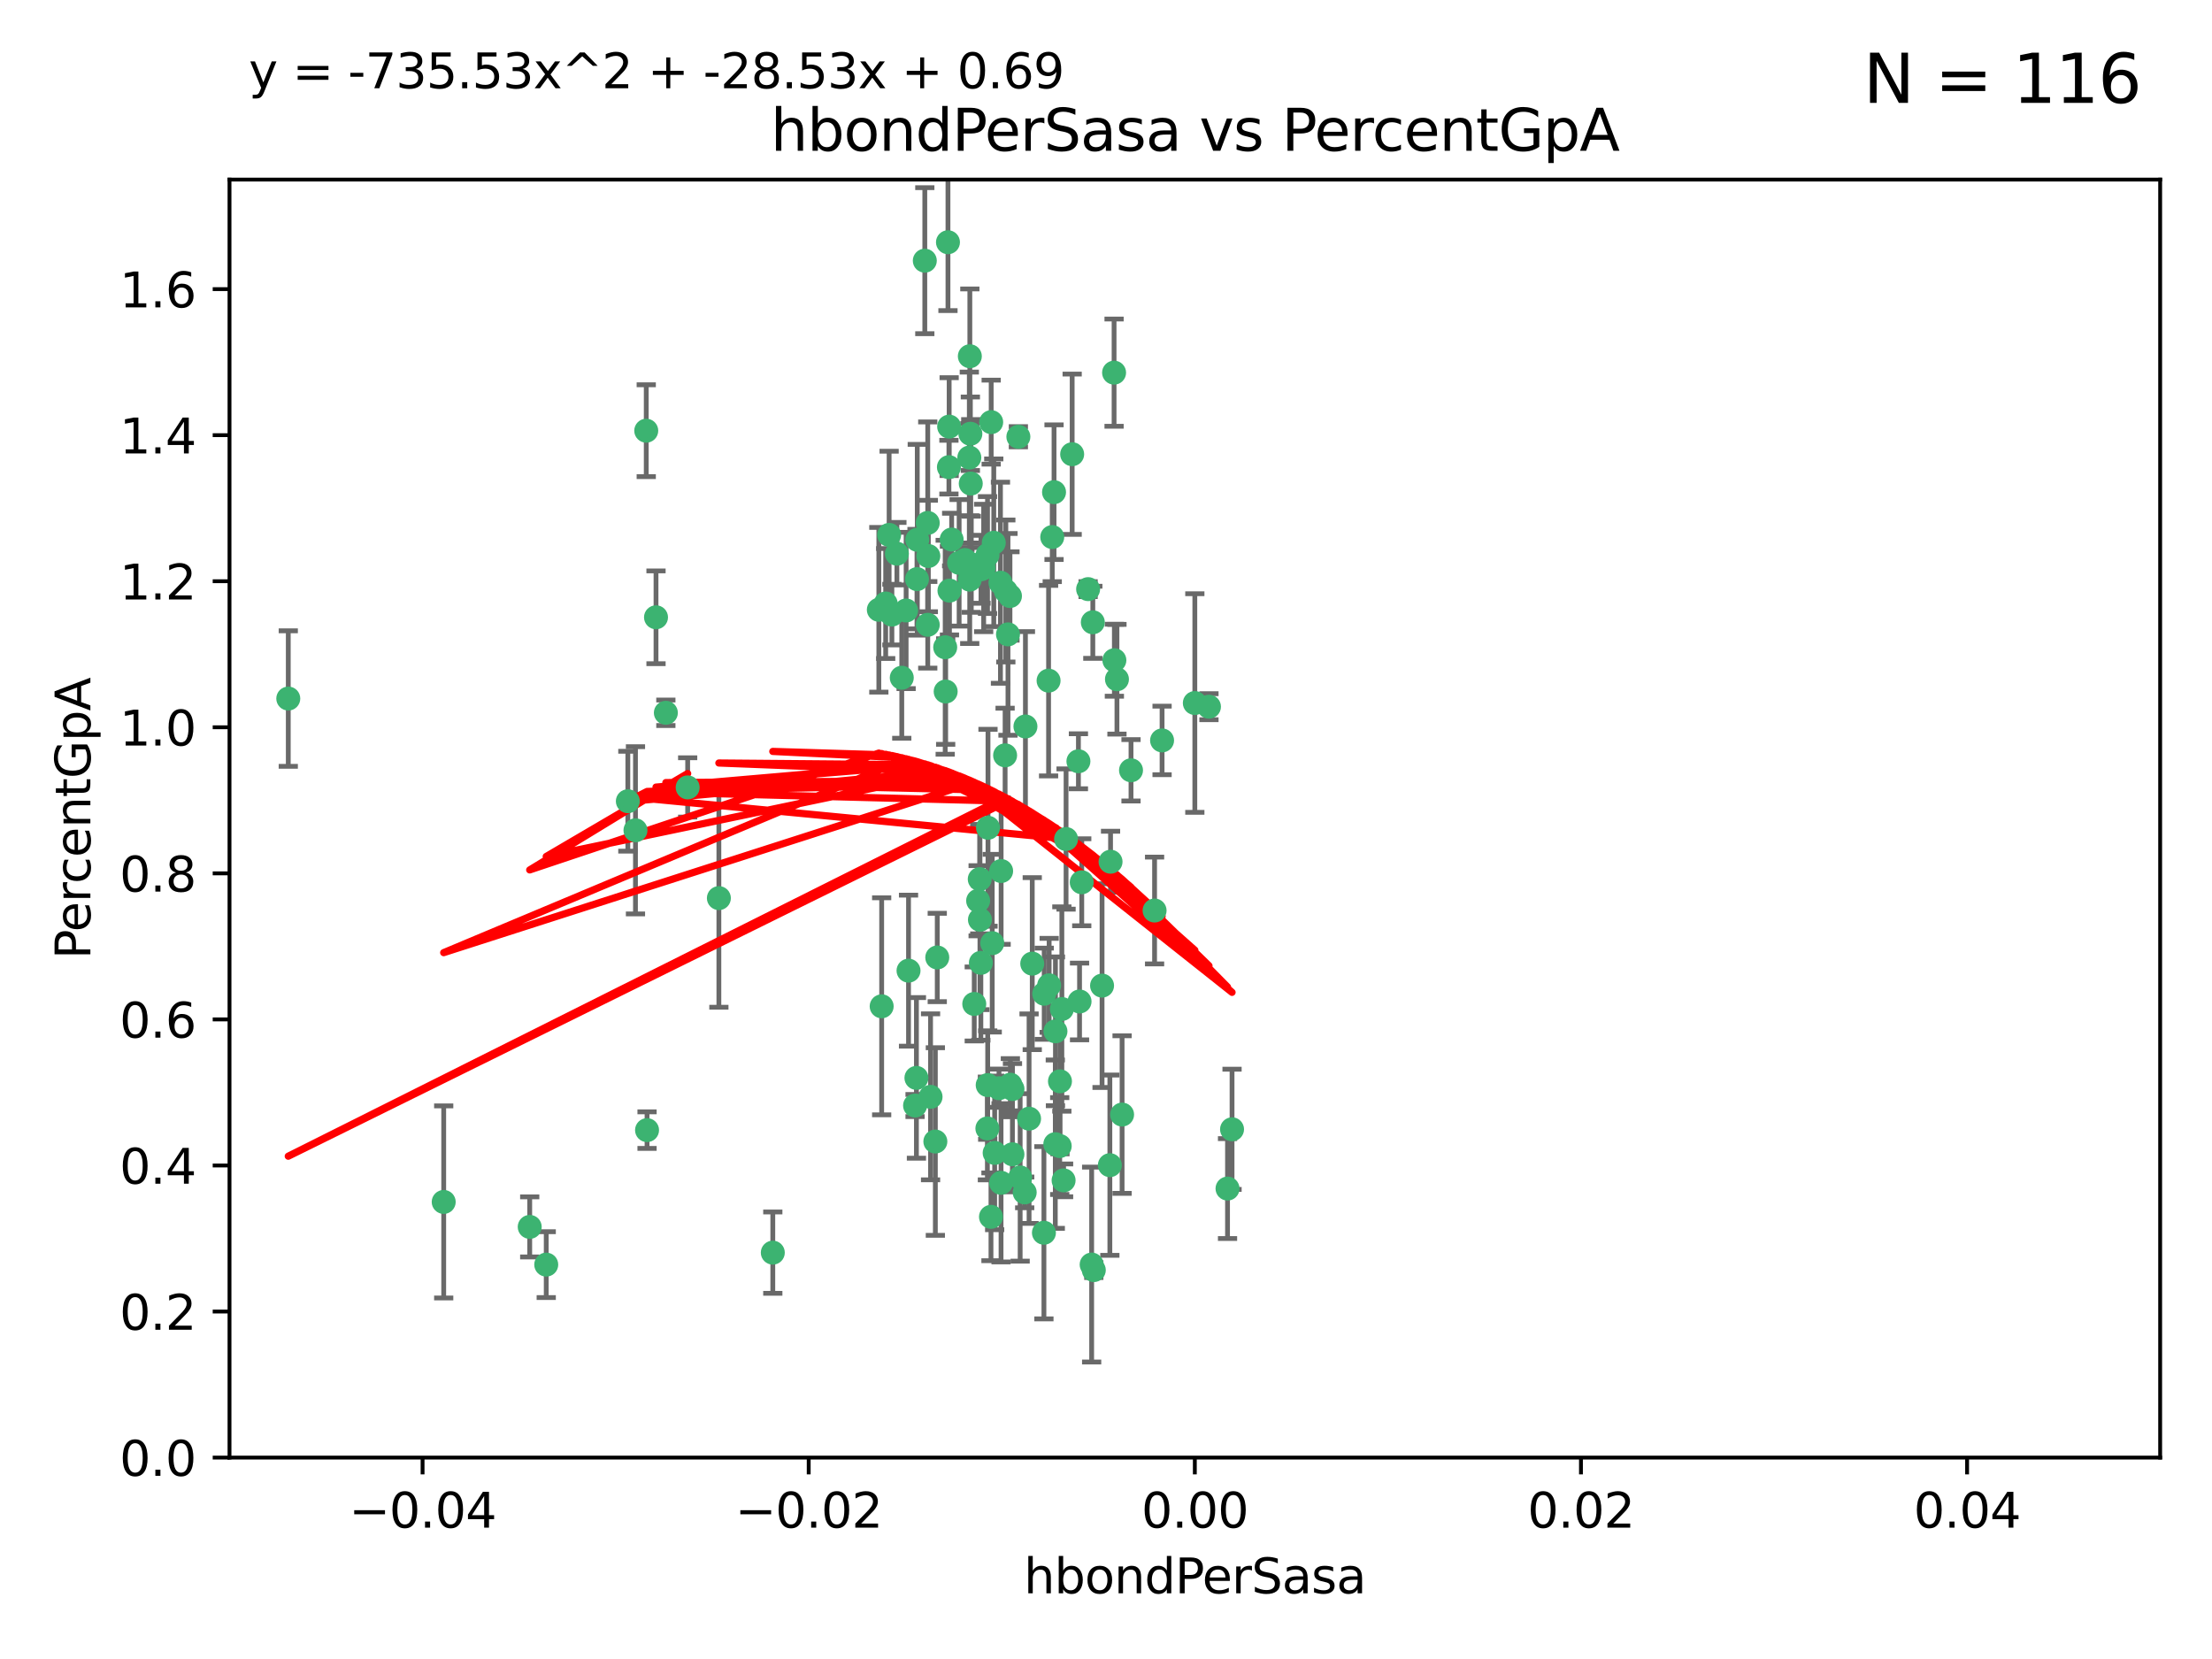<?xml version="1.0" encoding="utf-8" standalone="no"?>
<!DOCTYPE svg PUBLIC "-//W3C//DTD SVG 1.1//EN"
  "http://www.w3.org/Graphics/SVG/1.1/DTD/svg11.dtd">
<svg xmlns:xlink="http://www.w3.org/1999/xlink" width="460.8pt" height="345.6pt" viewBox="0 0 460.8 345.6" xmlns="http://www.w3.org/2000/svg" version="1.1">
 <defs>
  <style type="text/css">*{stroke-linejoin: round; stroke-linecap: butt}</style>
 </defs>
 <g id="figure_1">
  <g id="patch_1">
   <path d="M 0 345.6 
L 460.8 345.6 
L 460.8 0 
L 0 0 
z
" style="fill: #ffffff"/>
  </g>
  <g id="axes_1">
   <g id="patch_2">
    <path d="M 47.81 303.64 
L 450 303.64 
L 450 37.411 
L 47.81 37.411 
z
" style="fill: #ffffff"/>
   </g>
   <g id="PathCollection_1">
    <defs>
     <path id="mcb07dc8ae3" d="M 0 1.118 
C 0.297 1.118 0.581 1 0.791 0.791 
C 1 0.581 1.118 0.297 1.118 0 
C 1.118 -0.297 1 -0.581 0.791 -0.791 
C 0.581 -1 0.297 -1.118 0 -1.118 
C -0.297 -1.118 -0.581 -1 -0.791 -0.791 
C -1 -0.581 -1.118 -0.297 -1.118 0 
C -1.118 0.297 -1 0.581 -0.791 0.791 
C -0.581 1 -0.297 1.118 0 1.118 
z
" style="stroke: #3cb371"/>
    </defs>
    <g clip-path="url(#p6bdcc3792c)">
     <use xlink:href="#mcb07dc8ae3" x="219.575" y="102.526" style="fill: #3cb371; stroke: #3cb371"/>
     <use xlink:href="#mcb07dc8ae3" x="204.361" y="118.592" style="fill: #3cb371; stroke: #3cb371"/>
     <use xlink:href="#mcb07dc8ae3" x="186.841" y="115.347" style="fill: #3cb371; stroke: #3cb371"/>
     <use xlink:href="#mcb07dc8ae3" x="201.927" y="95.318" style="fill: #3cb371; stroke: #3cb371"/>
     <use xlink:href="#mcb07dc8ae3" x="202.035" y="74.211" style="fill: #3cb371; stroke: #3cb371"/>
     <use xlink:href="#mcb07dc8ae3" x="196.903" y="134.836" style="fill: #3cb371; stroke: #3cb371"/>
     <use xlink:href="#mcb07dc8ae3" x="202.145" y="90.362" style="fill: #3cb371; stroke: #3cb371"/>
     <use xlink:href="#mcb07dc8ae3" x="138.711" y="148.487" style="fill: #3cb371; stroke: #3cb371"/>
     <use xlink:href="#mcb07dc8ae3" x="206.483" y="87.939" style="fill: #3cb371; stroke: #3cb371"/>
     <use xlink:href="#mcb07dc8ae3" x="192.654" y="54.304" style="fill: #3cb371; stroke: #3cb371"/>
     <use xlink:href="#mcb07dc8ae3" x="136.659" y="128.593" style="fill: #3cb371; stroke: #3cb371"/>
     <use xlink:href="#mcb07dc8ae3" x="193.267" y="108.935" style="fill: #3cb371; stroke: #3cb371"/>
     <use xlink:href="#mcb07dc8ae3" x="193.268" y="130.157" style="fill: #3cb371; stroke: #3cb371"/>
     <use xlink:href="#mcb07dc8ae3" x="149.756" y="187.094" style="fill: #3cb371; stroke: #3cb371"/>
     <use xlink:href="#mcb07dc8ae3" x="197.678" y="97.317" style="fill: #3cb371; stroke: #3cb371"/>
     <use xlink:href="#mcb07dc8ae3" x="184.505" y="125.723" style="fill: #3cb371; stroke: #3cb371"/>
     <use xlink:href="#mcb07dc8ae3" x="217.53" y="207.013" style="fill: #3cb371; stroke: #3cb371"/>
     <use xlink:href="#mcb07dc8ae3" x="193.389" y="115.829" style="fill: #3cb371; stroke: #3cb371"/>
     <use xlink:href="#mcb07dc8ae3" x="209.532" y="123.117" style="fill: #3cb371; stroke: #3cb371"/>
     <use xlink:href="#mcb07dc8ae3" x="204.1" y="183.14" style="fill: #3cb371; stroke: #3cb371"/>
     <use xlink:href="#mcb07dc8ae3" x="197.001" y="144.057" style="fill: #3cb371; stroke: #3cb371"/>
     <use xlink:href="#mcb07dc8ae3" x="130.792" y="166.909" style="fill: #3cb371; stroke: #3cb371"/>
     <use xlink:href="#mcb07dc8ae3" x="197.727" y="88.874" style="fill: #3cb371; stroke: #3cb371"/>
     <use xlink:href="#mcb07dc8ae3" x="202.956" y="209.141" style="fill: #3cb371; stroke: #3cb371"/>
     <use xlink:href="#mcb07dc8ae3" x="92.432" y="250.385" style="fill: #3cb371; stroke: #3cb371"/>
     <use xlink:href="#mcb07dc8ae3" x="188.762" y="127.171" style="fill: #3cb371; stroke: #3cb371"/>
     <use xlink:href="#mcb07dc8ae3" x="205.818" y="172.439" style="fill: #3cb371; stroke: #3cb371"/>
     <use xlink:href="#mcb07dc8ae3" x="183.077" y="127.028" style="fill: #3cb371; stroke: #3cb371"/>
     <use xlink:href="#mcb07dc8ae3" x="110.35" y="255.586" style="fill: #3cb371; stroke: #3cb371"/>
     <use xlink:href="#mcb07dc8ae3" x="143.254" y="164.032" style="fill: #3cb371; stroke: #3cb371"/>
     <use xlink:href="#mcb07dc8ae3" x="113.79" y="263.443" style="fill: #3cb371; stroke: #3cb371"/>
     <use xlink:href="#mcb07dc8ae3" x="197.791" y="123.038" style="fill: #3cb371; stroke: #3cb371"/>
     <use xlink:href="#mcb07dc8ae3" x="210.395" y="124.161" style="fill: #3cb371; stroke: #3cb371"/>
     <use xlink:href="#mcb07dc8ae3" x="60.054" y="145.522" style="fill: #3cb371; stroke: #3cb371"/>
     <use xlink:href="#mcb07dc8ae3" x="209.382" y="157.353" style="fill: #3cb371; stroke: #3cb371"/>
     <use xlink:href="#mcb07dc8ae3" x="191.084" y="112.441" style="fill: #3cb371; stroke: #3cb371"/>
     <use xlink:href="#mcb07dc8ae3" x="205.718" y="115.624" style="fill: #3cb371; stroke: #3cb371"/>
     <use xlink:href="#mcb07dc8ae3" x="202.013" y="120.746" style="fill: #3cb371; stroke: #3cb371"/>
     <use xlink:href="#mcb07dc8ae3" x="207.021" y="113.07" style="fill: #3cb371; stroke: #3cb371"/>
     <use xlink:href="#mcb07dc8ae3" x="204.332" y="200.575" style="fill: #3cb371; stroke: #3cb371"/>
     <use xlink:href="#mcb07dc8ae3" x="191.027" y="120.64" style="fill: #3cb371; stroke: #3cb371"/>
     <use xlink:href="#mcb07dc8ae3" x="197.479" y="50.463" style="fill: #3cb371; stroke: #3cb371"/>
     <use xlink:href="#mcb07dc8ae3" x="204.915" y="118.317" style="fill: #3cb371; stroke: #3cb371"/>
     <use xlink:href="#mcb07dc8ae3" x="209.982" y="132.151" style="fill: #3cb371; stroke: #3cb371"/>
     <use xlink:href="#mcb07dc8ae3" x="202.337" y="117.548" style="fill: #3cb371; stroke: #3cb371"/>
     <use xlink:href="#mcb07dc8ae3" x="190.624" y="230.303" style="fill: #3cb371; stroke: #3cb371"/>
     <use xlink:href="#mcb07dc8ae3" x="185.797" y="128.033" style="fill: #3cb371; stroke: #3cb371"/>
     <use xlink:href="#mcb07dc8ae3" x="226.675" y="122.726" style="fill: #3cb371; stroke: #3cb371"/>
     <use xlink:href="#mcb07dc8ae3" x="198.248" y="112.4" style="fill: #3cb371; stroke: #3cb371"/>
     <use xlink:href="#mcb07dc8ae3" x="208.414" y="121.39" style="fill: #3cb371; stroke: #3cb371"/>
     <use xlink:href="#mcb07dc8ae3" x="185.221" y="111.43" style="fill: #3cb371; stroke: #3cb371"/>
     <use xlink:href="#mcb07dc8ae3" x="160.989" y="260.948" style="fill: #3cb371; stroke: #3cb371"/>
     <use xlink:href="#mcb07dc8ae3" x="187.856" y="141.186" style="fill: #3cb371; stroke: #3cb371"/>
     <use xlink:href="#mcb07dc8ae3" x="202.227" y="100.735" style="fill: #3cb371; stroke: #3cb371"/>
     <use xlink:href="#mcb07dc8ae3" x="134.791" y="235.426" style="fill: #3cb371; stroke: #3cb371"/>
     <use xlink:href="#mcb07dc8ae3" x="203.764" y="187.642" style="fill: #3cb371; stroke: #3cb371"/>
     <use xlink:href="#mcb07dc8ae3" x="204.141" y="191.601" style="fill: #3cb371; stroke: #3cb371"/>
     <use xlink:href="#mcb07dc8ae3" x="212.146" y="90.985" style="fill: #3cb371; stroke: #3cb371"/>
     <use xlink:href="#mcb07dc8ae3" x="201.01" y="116.663" style="fill: #3cb371; stroke: #3cb371"/>
     <use xlink:href="#mcb07dc8ae3" x="199.805" y="117.25" style="fill: #3cb371; stroke: #3cb371"/>
     <use xlink:href="#mcb07dc8ae3" x="256.657" y="235.252" style="fill: #3cb371; stroke: #3cb371"/>
     <use xlink:href="#mcb07dc8ae3" x="213.462" y="248.399" style="fill: #3cb371; stroke: #3cb371"/>
     <use xlink:href="#mcb07dc8ae3" x="220.757" y="238.745" style="fill: #3cb371; stroke: #3cb371"/>
     <use xlink:href="#mcb07dc8ae3" x="206.699" y="196.482" style="fill: #3cb371; stroke: #3cb371"/>
     <use xlink:href="#mcb07dc8ae3" x="195.248" y="199.457" style="fill: #3cb371; stroke: #3cb371"/>
     <use xlink:href="#mcb07dc8ae3" x="221.567" y="245.891" style="fill: #3cb371; stroke: #3cb371"/>
     <use xlink:href="#mcb07dc8ae3" x="214.374" y="233.04" style="fill: #3cb371; stroke: #3cb371"/>
     <use xlink:href="#mcb07dc8ae3" x="219.202" y="111.877" style="fill: #3cb371; stroke: #3cb371"/>
     <use xlink:href="#mcb07dc8ae3" x="208.554" y="181.451" style="fill: #3cb371; stroke: #3cb371"/>
     <use xlink:href="#mcb07dc8ae3" x="190.909" y="224.544" style="fill: #3cb371; stroke: #3cb371"/>
     <use xlink:href="#mcb07dc8ae3" x="205.691" y="235.075" style="fill: #3cb371; stroke: #3cb371"/>
     <use xlink:href="#mcb07dc8ae3" x="210.907" y="240.46" style="fill: #3cb371; stroke: #3cb371"/>
     <use xlink:href="#mcb07dc8ae3" x="183.668" y="209.633" style="fill: #3cb371; stroke: #3cb371"/>
     <use xlink:href="#mcb07dc8ae3" x="208.109" y="226.694" style="fill: #3cb371; stroke: #3cb371"/>
     <use xlink:href="#mcb07dc8ae3" x="215.037" y="200.742" style="fill: #3cb371; stroke: #3cb371"/>
     <use xlink:href="#mcb07dc8ae3" x="193.852" y="228.491" style="fill: #3cb371; stroke: #3cb371"/>
     <use xlink:href="#mcb07dc8ae3" x="210.917" y="226.863" style="fill: #3cb371; stroke: #3cb371"/>
     <use xlink:href="#mcb07dc8ae3" x="134.624" y="89.722" style="fill: #3cb371; stroke: #3cb371"/>
     <use xlink:href="#mcb07dc8ae3" x="132.38" y="172.967" style="fill: #3cb371; stroke: #3cb371"/>
     <use xlink:href="#mcb07dc8ae3" x="223.351" y="94.622" style="fill: #3cb371; stroke: #3cb371"/>
     <use xlink:href="#mcb07dc8ae3" x="232.145" y="137.537" style="fill: #3cb371; stroke: #3cb371"/>
     <use xlink:href="#mcb07dc8ae3" x="207.205" y="240.17" style="fill: #3cb371; stroke: #3cb371"/>
     <use xlink:href="#mcb07dc8ae3" x="224.89" y="208.627" style="fill: #3cb371; stroke: #3cb371"/>
     <use xlink:href="#mcb07dc8ae3" x="219.838" y="238.351" style="fill: #3cb371; stroke: #3cb371"/>
     <use xlink:href="#mcb07dc8ae3" x="227.411" y="263.429" style="fill: #3cb371; stroke: #3cb371"/>
     <use xlink:href="#mcb07dc8ae3" x="206.439" y="253.486" style="fill: #3cb371; stroke: #3cb371"/>
     <use xlink:href="#mcb07dc8ae3" x="218.557" y="205.263" style="fill: #3cb371; stroke: #3cb371"/>
     <use xlink:href="#mcb07dc8ae3" x="219.87" y="214.843" style="fill: #3cb371; stroke: #3cb371"/>
     <use xlink:href="#mcb07dc8ae3" x="232.682" y="141.497" style="fill: #3cb371; stroke: #3cb371"/>
     <use xlink:href="#mcb07dc8ae3" x="255.716" y="247.6" style="fill: #3cb371; stroke: #3cb371"/>
     <use xlink:href="#mcb07dc8ae3" x="227.859" y="264.585" style="fill: #3cb371; stroke: #3cb371"/>
     <use xlink:href="#mcb07dc8ae3" x="208.536" y="246.398" style="fill: #3cb371; stroke: #3cb371"/>
     <use xlink:href="#mcb07dc8ae3" x="217.469" y="256.806" style="fill: #3cb371; stroke: #3cb371"/>
     <use xlink:href="#mcb07dc8ae3" x="205.755" y="226.045" style="fill: #3cb371; stroke: #3cb371"/>
     <use xlink:href="#mcb07dc8ae3" x="235.611" y="160.464" style="fill: #3cb371; stroke: #3cb371"/>
     <use xlink:href="#mcb07dc8ae3" x="229.579" y="205.321" style="fill: #3cb371; stroke: #3cb371"/>
     <use xlink:href="#mcb07dc8ae3" x="225.349" y="183.793" style="fill: #3cb371; stroke: #3cb371"/>
     <use xlink:href="#mcb07dc8ae3" x="227.655" y="129.634" style="fill: #3cb371; stroke: #3cb371"/>
     <use xlink:href="#mcb07dc8ae3" x="233.751" y="232.184" style="fill: #3cb371; stroke: #3cb371"/>
     <use xlink:href="#mcb07dc8ae3" x="240.52" y="189.677" style="fill: #3cb371; stroke: #3cb371"/>
     <use xlink:href="#mcb07dc8ae3" x="242.081" y="154.242" style="fill: #3cb371; stroke: #3cb371"/>
     <use xlink:href="#mcb07dc8ae3" x="231.204" y="242.728" style="fill: #3cb371; stroke: #3cb371"/>
     <use xlink:href="#mcb07dc8ae3" x="251.848" y="147.219" style="fill: #3cb371; stroke: #3cb371"/>
     <use xlink:href="#mcb07dc8ae3" x="222.081" y="174.785" style="fill: #3cb371; stroke: #3cb371"/>
     <use xlink:href="#mcb07dc8ae3" x="194.851" y="237.798" style="fill: #3cb371; stroke: #3cb371"/>
     <use xlink:href="#mcb07dc8ae3" x="221.203" y="210.197" style="fill: #3cb371; stroke: #3cb371"/>
     <use xlink:href="#mcb07dc8ae3" x="248.905" y="146.454" style="fill: #3cb371; stroke: #3cb371"/>
     <use xlink:href="#mcb07dc8ae3" x="210.478" y="225.964" style="fill: #3cb371; stroke: #3cb371"/>
     <use xlink:href="#mcb07dc8ae3" x="218.439" y="141.79" style="fill: #3cb371; stroke: #3cb371"/>
     <use xlink:href="#mcb07dc8ae3" x="213.617" y="151.336" style="fill: #3cb371; stroke: #3cb371"/>
     <use xlink:href="#mcb07dc8ae3" x="232.083" y="77.63" style="fill: #3cb371; stroke: #3cb371"/>
     <use xlink:href="#mcb07dc8ae3" x="231.348" y="179.513" style="fill: #3cb371; stroke: #3cb371"/>
     <use xlink:href="#mcb07dc8ae3" x="189.263" y="202.204" style="fill: #3cb371; stroke: #3cb371"/>
     <use xlink:href="#mcb07dc8ae3" x="224.655" y="158.587" style="fill: #3cb371; stroke: #3cb371"/>
     <use xlink:href="#mcb07dc8ae3" x="220.812" y="225.255" style="fill: #3cb371; stroke: #3cb371"/>
     <use xlink:href="#mcb07dc8ae3" x="212.517" y="245.278" style="fill: #3cb371; stroke: #3cb371"/>
    </g>
   </g>
   <g id="matplotlib.axis_1">
    <g id="xtick_1">
     <g id="line2d_1">
      <defs>
       <path id="me0e8984652" d="M 0 0 
L 0 3.5 
" style="stroke: #000000; stroke-width: 0.8"/>
      </defs>
      <g>
       <use xlink:href="#me0e8984652" x="88.029" y="303.64" style="stroke: #000000; stroke-width: 0.8"/>
      </g>
     </g>
     <g id="text_1">
      <!-- −0.04 -->
      <g transform="translate(72.706 318.238)scale(0.1 -0.1)">
       <defs>
        <path id="DejaVuSans-2212" d="M 678 2272 
L 4684 2272 
L 4684 1741 
L 678 1741 
L 678 2272 
z
" transform="scale(0.016)"/>
        <path id="DejaVuSans-30" d="M 2034 4250 
Q 1547 4250 1301 3770 
Q 1056 3291 1056 2328 
Q 1056 1369 1301 889 
Q 1547 409 2034 409 
Q 2525 409 2770 889 
Q 3016 1369 3016 2328 
Q 3016 3291 2770 3770 
Q 2525 4250 2034 4250 
z
M 2034 4750 
Q 2819 4750 3233 4129 
Q 3647 3509 3647 2328 
Q 3647 1150 3233 529 
Q 2819 -91 2034 -91 
Q 1250 -91 836 529 
Q 422 1150 422 2328 
Q 422 3509 836 4129 
Q 1250 4750 2034 4750 
z
" transform="scale(0.016)"/>
        <path id="DejaVuSans-2e" d="M 684 794 
L 1344 794 
L 1344 0 
L 684 0 
L 684 794 
z
" transform="scale(0.016)"/>
        <path id="DejaVuSans-34" d="M 2419 4116 
L 825 1625 
L 2419 1625 
L 2419 4116 
z
M 2253 4666 
L 3047 4666 
L 3047 1625 
L 3713 1625 
L 3713 1100 
L 3047 1100 
L 3047 0 
L 2419 0 
L 2419 1100 
L 313 1100 
L 313 1709 
L 2253 4666 
z
" transform="scale(0.016)"/>
       </defs>
       <use xlink:href="#DejaVuSans-2212"/>
       <use xlink:href="#DejaVuSans-30" x="83.789"/>
       <use xlink:href="#DejaVuSans-2e" x="147.412"/>
       <use xlink:href="#DejaVuSans-30" x="179.199"/>
       <use xlink:href="#DejaVuSans-34" x="242.822"/>
      </g>
     </g>
    </g>
    <g id="xtick_2">
     <g id="line2d_2">
      <g>
       <use xlink:href="#me0e8984652" x="168.467" y="303.64" style="stroke: #000000; stroke-width: 0.8"/>
      </g>
     </g>
     <g id="text_2">
      <!-- −0.02 -->
      <g transform="translate(153.144 318.238)scale(0.1 -0.1)">
       <defs>
        <path id="DejaVuSans-32" d="M 1228 531 
L 3431 531 
L 3431 0 
L 469 0 
L 469 531 
Q 828 903 1448 1529 
Q 2069 2156 2228 2338 
Q 2531 2678 2651 2914 
Q 2772 3150 2772 3378 
Q 2772 3750 2511 3984 
Q 2250 4219 1831 4219 
Q 1534 4219 1204 4116 
Q 875 4013 500 3803 
L 500 4441 
Q 881 4594 1212 4672 
Q 1544 4750 1819 4750 
Q 2544 4750 2975 4387 
Q 3406 4025 3406 3419 
Q 3406 3131 3298 2873 
Q 3191 2616 2906 2266 
Q 2828 2175 2409 1742 
Q 1991 1309 1228 531 
z
" transform="scale(0.016)"/>
       </defs>
       <use xlink:href="#DejaVuSans-2212"/>
       <use xlink:href="#DejaVuSans-30" x="83.789"/>
       <use xlink:href="#DejaVuSans-2e" x="147.412"/>
       <use xlink:href="#DejaVuSans-30" x="179.199"/>
       <use xlink:href="#DejaVuSans-32" x="242.822"/>
      </g>
     </g>
    </g>
    <g id="xtick_3">
     <g id="line2d_3">
      <g>
       <use xlink:href="#me0e8984652" x="248.905" y="303.64" style="stroke: #000000; stroke-width: 0.8"/>
      </g>
     </g>
     <g id="text_3">
      <!-- 0.00 -->
      <g transform="translate(237.772 318.238)scale(0.1 -0.1)">
       <use xlink:href="#DejaVuSans-30"/>
       <use xlink:href="#DejaVuSans-2e" x="63.623"/>
       <use xlink:href="#DejaVuSans-30" x="95.41"/>
       <use xlink:href="#DejaVuSans-30" x="159.033"/>
      </g>
     </g>
    </g>
    <g id="xtick_4">
     <g id="line2d_4">
      <g>
       <use xlink:href="#me0e8984652" x="329.343" y="303.64" style="stroke: #000000; stroke-width: 0.8"/>
      </g>
     </g>
     <g id="text_4">
      <!-- 0.02 -->
      <g transform="translate(318.21 318.238)scale(0.1 -0.1)">
       <use xlink:href="#DejaVuSans-30"/>
       <use xlink:href="#DejaVuSans-2e" x="63.623"/>
       <use xlink:href="#DejaVuSans-30" x="95.41"/>
       <use xlink:href="#DejaVuSans-32" x="159.033"/>
      </g>
     </g>
    </g>
    <g id="xtick_5">
     <g id="line2d_5">
      <g>
       <use xlink:href="#me0e8984652" x="409.781" y="303.64" style="stroke: #000000; stroke-width: 0.8"/>
      </g>
     </g>
     <g id="text_5">
      <!-- 0.04 -->
      <g transform="translate(398.648 318.238)scale(0.1 -0.1)">
       <use xlink:href="#DejaVuSans-30"/>
       <use xlink:href="#DejaVuSans-2e" x="63.623"/>
       <use xlink:href="#DejaVuSans-30" x="95.41"/>
       <use xlink:href="#DejaVuSans-34" x="159.033"/>
      </g>
     </g>
    </g>
    <g id="text_6">
     <!-- hbondPerSasa -->
     <g transform="translate(213.287 331.917)scale(0.1 -0.1)">
      <defs>
       <path id="DejaVuSans-68" d="M 3513 2113 
L 3513 0 
L 2938 0 
L 2938 2094 
Q 2938 2591 2744 2837 
Q 2550 3084 2163 3084 
Q 1697 3084 1428 2787 
Q 1159 2491 1159 1978 
L 1159 0 
L 581 0 
L 581 4863 
L 1159 4863 
L 1159 2956 
Q 1366 3272 1645 3428 
Q 1925 3584 2291 3584 
Q 2894 3584 3203 3211 
Q 3513 2838 3513 2113 
z
" transform="scale(0.016)"/>
       <path id="DejaVuSans-62" d="M 3116 1747 
Q 3116 2381 2855 2742 
Q 2594 3103 2138 3103 
Q 1681 3103 1420 2742 
Q 1159 2381 1159 1747 
Q 1159 1113 1420 752 
Q 1681 391 2138 391 
Q 2594 391 2855 752 
Q 3116 1113 3116 1747 
z
M 1159 2969 
Q 1341 3281 1617 3432 
Q 1894 3584 2278 3584 
Q 2916 3584 3314 3078 
Q 3713 2572 3713 1747 
Q 3713 922 3314 415 
Q 2916 -91 2278 -91 
Q 1894 -91 1617 61 
Q 1341 213 1159 525 
L 1159 0 
L 581 0 
L 581 4863 
L 1159 4863 
L 1159 2969 
z
" transform="scale(0.016)"/>
       <path id="DejaVuSans-6f" d="M 1959 3097 
Q 1497 3097 1228 2736 
Q 959 2375 959 1747 
Q 959 1119 1226 758 
Q 1494 397 1959 397 
Q 2419 397 2687 759 
Q 2956 1122 2956 1747 
Q 2956 2369 2687 2733 
Q 2419 3097 1959 3097 
z
M 1959 3584 
Q 2709 3584 3137 3096 
Q 3566 2609 3566 1747 
Q 3566 888 3137 398 
Q 2709 -91 1959 -91 
Q 1206 -91 779 398 
Q 353 888 353 1747 
Q 353 2609 779 3096 
Q 1206 3584 1959 3584 
z
" transform="scale(0.016)"/>
       <path id="DejaVuSans-6e" d="M 3513 2113 
L 3513 0 
L 2938 0 
L 2938 2094 
Q 2938 2591 2744 2837 
Q 2550 3084 2163 3084 
Q 1697 3084 1428 2787 
Q 1159 2491 1159 1978 
L 1159 0 
L 581 0 
L 581 3500 
L 1159 3500 
L 1159 2956 
Q 1366 3272 1645 3428 
Q 1925 3584 2291 3584 
Q 2894 3584 3203 3211 
Q 3513 2838 3513 2113 
z
" transform="scale(0.016)"/>
       <path id="DejaVuSans-64" d="M 2906 2969 
L 2906 4863 
L 3481 4863 
L 3481 0 
L 2906 0 
L 2906 525 
Q 2725 213 2448 61 
Q 2172 -91 1784 -91 
Q 1150 -91 751 415 
Q 353 922 353 1747 
Q 353 2572 751 3078 
Q 1150 3584 1784 3584 
Q 2172 3584 2448 3432 
Q 2725 3281 2906 2969 
z
M 947 1747 
Q 947 1113 1208 752 
Q 1469 391 1925 391 
Q 2381 391 2643 752 
Q 2906 1113 2906 1747 
Q 2906 2381 2643 2742 
Q 2381 3103 1925 3103 
Q 1469 3103 1208 2742 
Q 947 2381 947 1747 
z
" transform="scale(0.016)"/>
       <path id="DejaVuSans-50" d="M 1259 4147 
L 1259 2394 
L 2053 2394 
Q 2494 2394 2734 2622 
Q 2975 2850 2975 3272 
Q 2975 3691 2734 3919 
Q 2494 4147 2053 4147 
L 1259 4147 
z
M 628 4666 
L 2053 4666 
Q 2838 4666 3239 4311 
Q 3641 3956 3641 3272 
Q 3641 2581 3239 2228 
Q 2838 1875 2053 1875 
L 1259 1875 
L 1259 0 
L 628 0 
L 628 4666 
z
" transform="scale(0.016)"/>
       <path id="DejaVuSans-65" d="M 3597 1894 
L 3597 1613 
L 953 1613 
Q 991 1019 1311 708 
Q 1631 397 2203 397 
Q 2534 397 2845 478 
Q 3156 559 3463 722 
L 3463 178 
Q 3153 47 2828 -22 
Q 2503 -91 2169 -91 
Q 1331 -91 842 396 
Q 353 884 353 1716 
Q 353 2575 817 3079 
Q 1281 3584 2069 3584 
Q 2775 3584 3186 3129 
Q 3597 2675 3597 1894 
z
M 3022 2063 
Q 3016 2534 2758 2815 
Q 2500 3097 2075 3097 
Q 1594 3097 1305 2825 
Q 1016 2553 972 2059 
L 3022 2063 
z
" transform="scale(0.016)"/>
       <path id="DejaVuSans-72" d="M 2631 2963 
Q 2534 3019 2420 3045 
Q 2306 3072 2169 3072 
Q 1681 3072 1420 2755 
Q 1159 2438 1159 1844 
L 1159 0 
L 581 0 
L 581 3500 
L 1159 3500 
L 1159 2956 
Q 1341 3275 1631 3429 
Q 1922 3584 2338 3584 
Q 2397 3584 2469 3576 
Q 2541 3569 2628 3553 
L 2631 2963 
z
" transform="scale(0.016)"/>
       <path id="DejaVuSans-53" d="M 3425 4513 
L 3425 3897 
Q 3066 4069 2747 4153 
Q 2428 4238 2131 4238 
Q 1616 4238 1336 4038 
Q 1056 3838 1056 3469 
Q 1056 3159 1242 3001 
Q 1428 2844 1947 2747 
L 2328 2669 
Q 3034 2534 3370 2195 
Q 3706 1856 3706 1288 
Q 3706 609 3251 259 
Q 2797 -91 1919 -91 
Q 1588 -91 1214 -16 
Q 841 59 441 206 
L 441 856 
Q 825 641 1194 531 
Q 1563 422 1919 422 
Q 2459 422 2753 634 
Q 3047 847 3047 1241 
Q 3047 1584 2836 1778 
Q 2625 1972 2144 2069 
L 1759 2144 
Q 1053 2284 737 2584 
Q 422 2884 422 3419 
Q 422 4038 858 4394 
Q 1294 4750 2059 4750 
Q 2388 4750 2728 4690 
Q 3069 4631 3425 4513 
z
" transform="scale(0.016)"/>
       <path id="DejaVuSans-61" d="M 2194 1759 
Q 1497 1759 1228 1600 
Q 959 1441 959 1056 
Q 959 750 1161 570 
Q 1363 391 1709 391 
Q 2188 391 2477 730 
Q 2766 1069 2766 1631 
L 2766 1759 
L 2194 1759 
z
M 3341 1997 
L 3341 0 
L 2766 0 
L 2766 531 
Q 2569 213 2275 61 
Q 1981 -91 1556 -91 
Q 1019 -91 701 211 
Q 384 513 384 1019 
Q 384 1609 779 1909 
Q 1175 2209 1959 2209 
L 2766 2209 
L 2766 2266 
Q 2766 2663 2505 2880 
Q 2244 3097 1772 3097 
Q 1472 3097 1187 3025 
Q 903 2953 641 2809 
L 641 3341 
Q 956 3463 1253 3523 
Q 1550 3584 1831 3584 
Q 2591 3584 2966 3190 
Q 3341 2797 3341 1997 
z
" transform="scale(0.016)"/>
       <path id="DejaVuSans-73" d="M 2834 3397 
L 2834 2853 
Q 2591 2978 2328 3040 
Q 2066 3103 1784 3103 
Q 1356 3103 1142 2972 
Q 928 2841 928 2578 
Q 928 2378 1081 2264 
Q 1234 2150 1697 2047 
L 1894 2003 
Q 2506 1872 2764 1633 
Q 3022 1394 3022 966 
Q 3022 478 2636 193 
Q 2250 -91 1575 -91 
Q 1294 -91 989 -36 
Q 684 19 347 128 
L 347 722 
Q 666 556 975 473 
Q 1284 391 1588 391 
Q 1994 391 2212 530 
Q 2431 669 2431 922 
Q 2431 1156 2273 1281 
Q 2116 1406 1581 1522 
L 1381 1569 
Q 847 1681 609 1914 
Q 372 2147 372 2553 
Q 372 3047 722 3315 
Q 1072 3584 1716 3584 
Q 2034 3584 2315 3537 
Q 2597 3491 2834 3397 
z
" transform="scale(0.016)"/>
      </defs>
      <use xlink:href="#DejaVuSans-68"/>
      <use xlink:href="#DejaVuSans-62" x="63.379"/>
      <use xlink:href="#DejaVuSans-6f" x="126.855"/>
      <use xlink:href="#DejaVuSans-6e" x="188.037"/>
      <use xlink:href="#DejaVuSans-64" x="251.416"/>
      <use xlink:href="#DejaVuSans-50" x="314.893"/>
      <use xlink:href="#DejaVuSans-65" x="371.57"/>
      <use xlink:href="#DejaVuSans-72" x="433.094"/>
      <use xlink:href="#DejaVuSans-53" x="474.207"/>
      <use xlink:href="#DejaVuSans-61" x="537.684"/>
      <use xlink:href="#DejaVuSans-73" x="598.963"/>
      <use xlink:href="#DejaVuSans-61" x="651.062"/>
     </g>
    </g>
   </g>
   <g id="matplotlib.axis_2">
    <g id="ytick_1">
     <g id="line2d_6">
      <defs>
       <path id="m5125b96780" d="M 0 0 
L -3.5 0 
" style="stroke: #000000; stroke-width: 0.8"/>
      </defs>
      <g>
       <use xlink:href="#m5125b96780" x="47.81" y="303.64" style="stroke: #000000; stroke-width: 0.8"/>
      </g>
     </g>
     <g id="text_7">
      <!-- 0.0 -->
      <g transform="translate(24.907 307.439)scale(0.1 -0.1)">
       <use xlink:href="#DejaVuSans-30"/>
       <use xlink:href="#DejaVuSans-2e" x="63.623"/>
       <use xlink:href="#DejaVuSans-30" x="95.41"/>
      </g>
     </g>
    </g>
    <g id="ytick_2">
     <g id="line2d_7">
      <g>
       <use xlink:href="#m5125b96780" x="47.81" y="273.214" style="stroke: #000000; stroke-width: 0.8"/>
      </g>
     </g>
     <g id="text_8">
      <!-- 0.2 -->
      <g transform="translate(24.907 277.013)scale(0.1 -0.1)">
       <use xlink:href="#DejaVuSans-30"/>
       <use xlink:href="#DejaVuSans-2e" x="63.623"/>
       <use xlink:href="#DejaVuSans-32" x="95.41"/>
      </g>
     </g>
    </g>
    <g id="ytick_3">
     <g id="line2d_8">
      <g>
       <use xlink:href="#m5125b96780" x="47.81" y="242.788" style="stroke: #000000; stroke-width: 0.8"/>
      </g>
     </g>
     <g id="text_9">
      <!-- 0.4 -->
      <g transform="translate(24.907 246.587)scale(0.1 -0.1)">
       <use xlink:href="#DejaVuSans-30"/>
       <use xlink:href="#DejaVuSans-2e" x="63.623"/>
       <use xlink:href="#DejaVuSans-34" x="95.41"/>
      </g>
     </g>
    </g>
    <g id="ytick_4">
     <g id="line2d_9">
      <g>
       <use xlink:href="#m5125b96780" x="47.81" y="212.362" style="stroke: #000000; stroke-width: 0.8"/>
      </g>
     </g>
     <g id="text_10">
      <!-- 0.6 -->
      <g transform="translate(24.907 216.161)scale(0.1 -0.1)">
       <defs>
        <path id="DejaVuSans-36" d="M 2113 2584 
Q 1688 2584 1439 2293 
Q 1191 2003 1191 1497 
Q 1191 994 1439 701 
Q 1688 409 2113 409 
Q 2538 409 2786 701 
Q 3034 994 3034 1497 
Q 3034 2003 2786 2293 
Q 2538 2584 2113 2584 
z
M 3366 4563 
L 3366 3988 
Q 3128 4100 2886 4159 
Q 2644 4219 2406 4219 
Q 1781 4219 1451 3797 
Q 1122 3375 1075 2522 
Q 1259 2794 1537 2939 
Q 1816 3084 2150 3084 
Q 2853 3084 3261 2657 
Q 3669 2231 3669 1497 
Q 3669 778 3244 343 
Q 2819 -91 2113 -91 
Q 1303 -91 875 529 
Q 447 1150 447 2328 
Q 447 3434 972 4092 
Q 1497 4750 2381 4750 
Q 2619 4750 2861 4703 
Q 3103 4656 3366 4563 
z
" transform="scale(0.016)"/>
       </defs>
       <use xlink:href="#DejaVuSans-30"/>
       <use xlink:href="#DejaVuSans-2e" x="63.623"/>
       <use xlink:href="#DejaVuSans-36" x="95.41"/>
      </g>
     </g>
    </g>
    <g id="ytick_5">
     <g id="line2d_10">
      <g>
       <use xlink:href="#m5125b96780" x="47.81" y="181.935" style="stroke: #000000; stroke-width: 0.8"/>
      </g>
     </g>
     <g id="text_11">
      <!-- 0.8 -->
      <g transform="translate(24.907 185.735)scale(0.1 -0.1)">
       <defs>
        <path id="DejaVuSans-38" d="M 2034 2216 
Q 1584 2216 1326 1975 
Q 1069 1734 1069 1313 
Q 1069 891 1326 650 
Q 1584 409 2034 409 
Q 2484 409 2743 651 
Q 3003 894 3003 1313 
Q 3003 1734 2745 1975 
Q 2488 2216 2034 2216 
z
M 1403 2484 
Q 997 2584 770 2862 
Q 544 3141 544 3541 
Q 544 4100 942 4425 
Q 1341 4750 2034 4750 
Q 2731 4750 3128 4425 
Q 3525 4100 3525 3541 
Q 3525 3141 3298 2862 
Q 3072 2584 2669 2484 
Q 3125 2378 3379 2068 
Q 3634 1759 3634 1313 
Q 3634 634 3220 271 
Q 2806 -91 2034 -91 
Q 1263 -91 848 271 
Q 434 634 434 1313 
Q 434 1759 690 2068 
Q 947 2378 1403 2484 
z
M 1172 3481 
Q 1172 3119 1398 2916 
Q 1625 2713 2034 2713 
Q 2441 2713 2670 2916 
Q 2900 3119 2900 3481 
Q 2900 3844 2670 4047 
Q 2441 4250 2034 4250 
Q 1625 4250 1398 4047 
Q 1172 3844 1172 3481 
z
" transform="scale(0.016)"/>
       </defs>
       <use xlink:href="#DejaVuSans-30"/>
       <use xlink:href="#DejaVuSans-2e" x="63.623"/>
       <use xlink:href="#DejaVuSans-38" x="95.41"/>
      </g>
     </g>
    </g>
    <g id="ytick_6">
     <g id="line2d_11">
      <g>
       <use xlink:href="#m5125b96780" x="47.81" y="151.509" style="stroke: #000000; stroke-width: 0.8"/>
      </g>
     </g>
     <g id="text_12">
      <!-- 1.0 -->
      <g transform="translate(24.907 155.308)scale(0.1 -0.1)">
       <defs>
        <path id="DejaVuSans-31" d="M 794 531 
L 1825 531 
L 1825 4091 
L 703 3866 
L 703 4441 
L 1819 4666 
L 2450 4666 
L 2450 531 
L 3481 531 
L 3481 0 
L 794 0 
L 794 531 
z
" transform="scale(0.016)"/>
       </defs>
       <use xlink:href="#DejaVuSans-31"/>
       <use xlink:href="#DejaVuSans-2e" x="63.623"/>
       <use xlink:href="#DejaVuSans-30" x="95.41"/>
      </g>
     </g>
    </g>
    <g id="ytick_7">
     <g id="line2d_12">
      <g>
       <use xlink:href="#m5125b96780" x="47.81" y="121.083" style="stroke: #000000; stroke-width: 0.8"/>
      </g>
     </g>
     <g id="text_13">
      <!-- 1.2 -->
      <g transform="translate(24.907 124.882)scale(0.1 -0.1)">
       <use xlink:href="#DejaVuSans-31"/>
       <use xlink:href="#DejaVuSans-2e" x="63.623"/>
       <use xlink:href="#DejaVuSans-32" x="95.41"/>
      </g>
     </g>
    </g>
    <g id="ytick_8">
     <g id="line2d_13">
      <g>
       <use xlink:href="#m5125b96780" x="47.81" y="90.657" style="stroke: #000000; stroke-width: 0.8"/>
      </g>
     </g>
     <g id="text_14">
      <!-- 1.4 -->
      <g transform="translate(24.907 94.456)scale(0.1 -0.1)">
       <use xlink:href="#DejaVuSans-31"/>
       <use xlink:href="#DejaVuSans-2e" x="63.623"/>
       <use xlink:href="#DejaVuSans-34" x="95.41"/>
      </g>
     </g>
    </g>
    <g id="ytick_9">
     <g id="line2d_14">
      <g>
       <use xlink:href="#m5125b96780" x="47.81" y="60.231" style="stroke: #000000; stroke-width: 0.8"/>
      </g>
     </g>
     <g id="text_15">
      <!-- 1.6 -->
      <g transform="translate(24.907 64.03)scale(0.1 -0.1)">
       <use xlink:href="#DejaVuSans-31"/>
       <use xlink:href="#DejaVuSans-2e" x="63.623"/>
       <use xlink:href="#DejaVuSans-36" x="95.41"/>
      </g>
     </g>
    </g>
    <g id="text_16">
     <!-- PercentGpA -->
     <g transform="translate(18.827 199.802)rotate(-90)scale(0.1 -0.1)">
      <defs>
       <path id="DejaVuSans-63" d="M 3122 3366 
L 3122 2828 
Q 2878 2963 2633 3030 
Q 2388 3097 2138 3097 
Q 1578 3097 1268 2742 
Q 959 2388 959 1747 
Q 959 1106 1268 751 
Q 1578 397 2138 397 
Q 2388 397 2633 464 
Q 2878 531 3122 666 
L 3122 134 
Q 2881 22 2623 -34 
Q 2366 -91 2075 -91 
Q 1284 -91 818 406 
Q 353 903 353 1747 
Q 353 2603 823 3093 
Q 1294 3584 2113 3584 
Q 2378 3584 2631 3529 
Q 2884 3475 3122 3366 
z
" transform="scale(0.016)"/>
       <path id="DejaVuSans-74" d="M 1172 4494 
L 1172 3500 
L 2356 3500 
L 2356 3053 
L 1172 3053 
L 1172 1153 
Q 1172 725 1289 603 
Q 1406 481 1766 481 
L 2356 481 
L 2356 0 
L 1766 0 
Q 1100 0 847 248 
Q 594 497 594 1153 
L 594 3053 
L 172 3053 
L 172 3500 
L 594 3500 
L 594 4494 
L 1172 4494 
z
" transform="scale(0.016)"/>
       <path id="DejaVuSans-47" d="M 3809 666 
L 3809 1919 
L 2778 1919 
L 2778 2438 
L 4434 2438 
L 4434 434 
Q 4069 175 3628 42 
Q 3188 -91 2688 -91 
Q 1594 -91 976 548 
Q 359 1188 359 2328 
Q 359 3472 976 4111 
Q 1594 4750 2688 4750 
Q 3144 4750 3555 4637 
Q 3966 4525 4313 4306 
L 4313 3634 
Q 3963 3931 3569 4081 
Q 3175 4231 2741 4231 
Q 1884 4231 1454 3753 
Q 1025 3275 1025 2328 
Q 1025 1384 1454 906 
Q 1884 428 2741 428 
Q 3075 428 3337 486 
Q 3600 544 3809 666 
z
" transform="scale(0.016)"/>
       <path id="DejaVuSans-70" d="M 1159 525 
L 1159 -1331 
L 581 -1331 
L 581 3500 
L 1159 3500 
L 1159 2969 
Q 1341 3281 1617 3432 
Q 1894 3584 2278 3584 
Q 2916 3584 3314 3078 
Q 3713 2572 3713 1747 
Q 3713 922 3314 415 
Q 2916 -91 2278 -91 
Q 1894 -91 1617 61 
Q 1341 213 1159 525 
z
M 3116 1747 
Q 3116 2381 2855 2742 
Q 2594 3103 2138 3103 
Q 1681 3103 1420 2742 
Q 1159 2381 1159 1747 
Q 1159 1113 1420 752 
Q 1681 391 2138 391 
Q 2594 391 2855 752 
Q 3116 1113 3116 1747 
z
" transform="scale(0.016)"/>
       <path id="DejaVuSans-41" d="M 2188 4044 
L 1331 1722 
L 3047 1722 
L 2188 4044 
z
M 1831 4666 
L 2547 4666 
L 4325 0 
L 3669 0 
L 3244 1197 
L 1141 1197 
L 716 0 
L 50 0 
L 1831 4666 
z
" transform="scale(0.016)"/>
      </defs>
      <use xlink:href="#DejaVuSans-50"/>
      <use xlink:href="#DejaVuSans-65" x="56.678"/>
      <use xlink:href="#DejaVuSans-72" x="118.201"/>
      <use xlink:href="#DejaVuSans-63" x="157.064"/>
      <use xlink:href="#DejaVuSans-65" x="212.045"/>
      <use xlink:href="#DejaVuSans-6e" x="273.568"/>
      <use xlink:href="#DejaVuSans-74" x="336.947"/>
      <use xlink:href="#DejaVuSans-47" x="376.156"/>
      <use xlink:href="#DejaVuSans-70" x="453.646"/>
      <use xlink:href="#DejaVuSans-41" x="517.123"/>
     </g>
    </g>
   </g>
   <g id="LineCollection_1">
    <path d="M 219.575 116.551 
L 219.575 88.502 
" clip-path="url(#p6bdcc3792c)" style="fill: none; stroke: #696969"/>
    <path d="M 204.361 125.671 
L 204.361 111.513 
" clip-path="url(#p6bdcc3792c)" style="fill: none; stroke: #696969"/>
    <path d="M 186.841 121.856 
L 186.841 108.837 
" clip-path="url(#p6bdcc3792c)" style="fill: none; stroke: #696969"/>
    <path d="M 201.927 113.125 
L 201.927 77.511 
" clip-path="url(#p6bdcc3792c)" style="fill: none; stroke: #696969"/>
    <path d="M 202.035 88.233 
L 202.035 60.19 
" clip-path="url(#p6bdcc3792c)" style="fill: none; stroke: #696969"/>
    <path d="M 196.903 157.119 
L 196.903 112.554 
" clip-path="url(#p6bdcc3792c)" style="fill: none; stroke: #696969"/>
    <path d="M 202.145 98.017 
L 202.145 82.708 
" clip-path="url(#p6bdcc3792c)" style="fill: none; stroke: #696969"/>
    <path d="M 138.711 151.141 
L 138.711 145.832 
" clip-path="url(#p6bdcc3792c)" style="fill: none; stroke: #696969"/>
    <path d="M 206.483 96.688 
L 206.483 79.189 
" clip-path="url(#p6bdcc3792c)" style="fill: none; stroke: #696969"/>
    <path d="M 192.654 69.514 
L 192.654 39.094 
" clip-path="url(#p6bdcc3792c)" style="fill: none; stroke: #696969"/>
    <path d="M 136.659 138.259 
L 136.659 118.927 
" clip-path="url(#p6bdcc3792c)" style="fill: none; stroke: #696969"/>
    <path d="M 193.267 129.975 
L 193.267 87.895 
" clip-path="url(#p6bdcc3792c)" style="fill: none; stroke: #696969"/>
    <path d="M 193.268 139.176 
L 193.268 121.139 
" clip-path="url(#p6bdcc3792c)" style="fill: none; stroke: #696969"/>
    <path d="M 149.756 209.823 
L 149.756 164.366 
" clip-path="url(#p6bdcc3792c)" style="fill: none; stroke: #696969"/>
    <path d="M 197.678 102.911 
L 197.678 91.723 
" clip-path="url(#p6bdcc3792c)" style="fill: none; stroke: #696969"/>
    <path d="M 184.505 137.173 
L 184.505 114.273 
" clip-path="url(#p6bdcc3792c)" style="fill: none; stroke: #696969"/>
    <path d="M 217.53 216.511 
L 217.53 197.514 
" clip-path="url(#p6bdcc3792c)" style="fill: none; stroke: #696969"/>
    <path d="M 193.389 127.434 
L 193.389 104.223 
" clip-path="url(#p6bdcc3792c)" style="fill: none; stroke: #696969"/>
    <path d="M 209.532 137.906 
L 209.532 108.328 
" clip-path="url(#p6bdcc3792c)" style="fill: none; stroke: #696969"/>
    <path d="M 204.1 194.535 
L 204.1 171.745 
" clip-path="url(#p6bdcc3792c)" style="fill: none; stroke: #696969"/>
    <path d="M 197.001 155.054 
L 197.001 133.06 
" clip-path="url(#p6bdcc3792c)" style="fill: none; stroke: #696969"/>
    <path d="M 130.792 177.313 
L 130.792 156.505 
" clip-path="url(#p6bdcc3792c)" style="fill: none; stroke: #696969"/>
    <path d="M 197.727 99.068 
L 197.727 78.679 
" clip-path="url(#p6bdcc3792c)" style="fill: none; stroke: #696969"/>
    <path d="M 202.956 216.853 
L 202.956 201.43 
" clip-path="url(#p6bdcc3792c)" style="fill: none; stroke: #696969"/>
    <path d="M 92.432 270.394 
L 92.432 230.377 
" clip-path="url(#p6bdcc3792c)" style="fill: none; stroke: #696969"/>
    <path d="M 188.762 143.45 
L 188.762 110.892 
" clip-path="url(#p6bdcc3792c)" style="fill: none; stroke: #696969"/>
    <path d="M 205.818 192.948 
L 205.818 151.931 
" clip-path="url(#p6bdcc3792c)" style="fill: none; stroke: #696969"/>
    <path d="M 183.077 144.184 
L 183.077 109.872 
" clip-path="url(#p6bdcc3792c)" style="fill: none; stroke: #696969"/>
    <path d="M 110.35 261.846 
L 110.35 249.326 
" clip-path="url(#p6bdcc3792c)" style="fill: none; stroke: #696969"/>
    <path d="M 143.254 170.206 
L 143.254 157.858 
" clip-path="url(#p6bdcc3792c)" style="fill: none; stroke: #696969"/>
    <path d="M 113.79 270.302 
L 113.79 256.584 
" clip-path="url(#p6bdcc3792c)" style="fill: none; stroke: #696969"/>
    <path d="M 197.791 132.269 
L 197.791 113.807 
" clip-path="url(#p6bdcc3792c)" style="fill: none; stroke: #696969"/>
    <path d="M 210.395 133.371 
L 210.395 114.951 
" clip-path="url(#p6bdcc3792c)" style="fill: none; stroke: #696969"/>
    <path d="M 60.054 159.637 
L 60.054 131.407 
" clip-path="url(#p6bdcc3792c)" style="fill: none; stroke: #696969"/>
    <path d="M 209.382 167.175 
L 209.382 147.531 
" clip-path="url(#p6bdcc3792c)" style="fill: none; stroke: #696969"/>
    <path d="M 191.084 132.308 
L 191.084 92.574 
" clip-path="url(#p6bdcc3792c)" style="fill: none; stroke: #696969"/>
    <path d="M 205.718 127.805 
L 205.718 103.444 
" clip-path="url(#p6bdcc3792c)" style="fill: none; stroke: #696969"/>
    <path d="M 202.013 134.052 
L 202.013 107.441 
" clip-path="url(#p6bdcc3792c)" style="fill: none; stroke: #696969"/>
    <path d="M 207.021 130.531 
L 207.021 95.608 
" clip-path="url(#p6bdcc3792c)" style="fill: none; stroke: #696969"/>
    <path d="M 204.332 216.692 
L 204.332 184.457 
" clip-path="url(#p6bdcc3792c)" style="fill: none; stroke: #696969"/>
    <path d="M 191.027 131.008 
L 191.027 110.272 
" clip-path="url(#p6bdcc3792c)" style="fill: none; stroke: #696969"/>
    <path d="M 197.479 64.704 
L 197.479 36.222 
" clip-path="url(#p6bdcc3792c)" style="fill: none; stroke: #696969"/>
    <path d="M 204.915 131.588 
L 204.915 105.046 
" clip-path="url(#p6bdcc3792c)" style="fill: none; stroke: #696969"/>
    <path d="M 209.982 153.161 
L 209.982 111.142 
" clip-path="url(#p6bdcc3792c)" style="fill: none; stroke: #696969"/>
    <path d="M 202.337 127.556 
L 202.337 107.539 
" clip-path="url(#p6bdcc3792c)" style="fill: none; stroke: #696969"/>
    <path d="M 190.624 232.607 
L 190.624 227.999 
" clip-path="url(#p6bdcc3792c)" style="fill: none; stroke: #696969"/>
    <path d="M 185.797 134.352 
L 185.797 121.715 
" clip-path="url(#p6bdcc3792c)" style="fill: none; stroke: #696969"/>
    <path d="M 226.675 124.287 
L 226.675 121.164 
" clip-path="url(#p6bdcc3792c)" style="fill: none; stroke: #696969"/>
    <path d="M 198.248 117.881 
L 198.248 106.919 
" clip-path="url(#p6bdcc3792c)" style="fill: none; stroke: #696969"/>
    <path d="M 208.414 142.334 
L 208.414 100.445 
" clip-path="url(#p6bdcc3792c)" style="fill: none; stroke: #696969"/>
    <path d="M 185.221 128.867 
L 185.221 93.993 
" clip-path="url(#p6bdcc3792c)" style="fill: none; stroke: #696969"/>
    <path d="M 160.989 269.417 
L 160.989 252.479 
" clip-path="url(#p6bdcc3792c)" style="fill: none; stroke: #696969"/>
    <path d="M 187.856 153.788 
L 187.856 128.583 
" clip-path="url(#p6bdcc3792c)" style="fill: none; stroke: #696969"/>
    <path d="M 202.227 114.065 
L 202.227 87.405 
" clip-path="url(#p6bdcc3792c)" style="fill: none; stroke: #696969"/>
    <path d="M 134.791 239.235 
L 134.791 231.618 
" clip-path="url(#p6bdcc3792c)" style="fill: none; stroke: #696969"/>
    <path d="M 203.764 194.952 
L 203.764 180.332 
" clip-path="url(#p6bdcc3792c)" style="fill: none; stroke: #696969"/>
    <path d="M 204.141 210.328 
L 204.141 172.874 
" clip-path="url(#p6bdcc3792c)" style="fill: none; stroke: #696969"/>
    <path d="M 212.146 93.09 
L 212.146 88.88 
" clip-path="url(#p6bdcc3792c)" style="fill: none; stroke: #696969"/>
    <path d="M 201.01 118.845 
L 201.01 114.48 
" clip-path="url(#p6bdcc3792c)" style="fill: none; stroke: #696969"/>
    <path d="M 199.805 130.424 
L 199.805 104.076 
" clip-path="url(#p6bdcc3792c)" style="fill: none; stroke: #696969"/>
    <path d="M 256.657 247.774 
L 256.657 222.731 
" clip-path="url(#p6bdcc3792c)" style="fill: none; stroke: #696969"/>
    <path d="M 213.462 251.602 
L 213.462 245.196 
" clip-path="url(#p6bdcc3792c)" style="fill: none; stroke: #696969"/>
    <path d="M 220.757 248.833 
L 220.757 228.656 
" clip-path="url(#p6bdcc3792c)" style="fill: none; stroke: #696969"/>
    <path d="M 206.699 214.989 
L 206.699 177.976 
" clip-path="url(#p6bdcc3792c)" style="fill: none; stroke: #696969"/>
    <path d="M 195.248 208.661 
L 195.248 190.254 
" clip-path="url(#p6bdcc3792c)" style="fill: none; stroke: #696969"/>
    <path d="M 221.567 249.307 
L 221.567 242.474 
" clip-path="url(#p6bdcc3792c)" style="fill: none; stroke: #696969"/>
    <path d="M 214.374 254.859 
L 214.374 211.22 
" clip-path="url(#p6bdcc3792c)" style="fill: none; stroke: #696969"/>
    <path d="M 219.202 121.164 
L 219.202 102.59 
" clip-path="url(#p6bdcc3792c)" style="fill: none; stroke: #696969"/>
    <path d="M 208.554 196.715 
L 208.554 166.186 
" clip-path="url(#p6bdcc3792c)" style="fill: none; stroke: #696969"/>
    <path d="M 190.909 241.275 
L 190.909 207.813 
" clip-path="url(#p6bdcc3792c)" style="fill: none; stroke: #696969"/>
    <path d="M 205.691 245.783 
L 205.691 224.368 
" clip-path="url(#p6bdcc3792c)" style="fill: none; stroke: #696969"/>
    <path d="M 210.907 248.283 
L 210.907 232.638 
" clip-path="url(#p6bdcc3792c)" style="fill: none; stroke: #696969"/>
    <path d="M 183.668 232.235 
L 183.668 187.031 
" clip-path="url(#p6bdcc3792c)" style="fill: none; stroke: #696969"/>
    <path d="M 208.109 230.679 
L 208.109 222.709 
" clip-path="url(#p6bdcc3792c)" style="fill: none; stroke: #696969"/>
    <path d="M 215.037 218.655 
L 215.037 182.829 
" clip-path="url(#p6bdcc3792c)" style="fill: none; stroke: #696969"/>
    <path d="M 193.852 245.782 
L 193.852 211.201 
" clip-path="url(#p6bdcc3792c)" style="fill: none; stroke: #696969"/>
    <path d="M 210.917 232.164 
L 210.917 221.562 
" clip-path="url(#p6bdcc3792c)" style="fill: none; stroke: #696969"/>
    <path d="M 134.624 99.288 
L 134.624 80.155 
" clip-path="url(#p6bdcc3792c)" style="fill: none; stroke: #696969"/>
    <path d="M 132.38 190.388 
L 132.38 155.547 
" clip-path="url(#p6bdcc3792c)" style="fill: none; stroke: #696969"/>
    <path d="M 223.351 111.321 
L 223.351 77.924 
" clip-path="url(#p6bdcc3792c)" style="fill: none; stroke: #696969"/>
    <path d="M 232.145 145.036 
L 232.145 130.037 
" clip-path="url(#p6bdcc3792c)" style="fill: none; stroke: #696969"/>
    <path d="M 207.205 256.178 
L 207.205 224.163 
" clip-path="url(#p6bdcc3792c)" style="fill: none; stroke: #696969"/>
    <path d="M 224.89 216.618 
L 224.89 200.636 
" clip-path="url(#p6bdcc3792c)" style="fill: none; stroke: #696969"/>
    <path d="M 219.838 255.886 
L 219.838 220.815 
" clip-path="url(#p6bdcc3792c)" style="fill: none; stroke: #696969"/>
    <path d="M 227.411 283.728 
L 227.411 243.13 
" clip-path="url(#p6bdcc3792c)" style="fill: none; stroke: #696969"/>
    <path d="M 206.439 262.628 
L 206.439 244.343 
" clip-path="url(#p6bdcc3792c)" style="fill: none; stroke: #696969"/>
    <path d="M 218.557 215.051 
L 218.557 195.476 
" clip-path="url(#p6bdcc3792c)" style="fill: none; stroke: #696969"/>
    <path d="M 219.87 230.338 
L 219.87 199.348 
" clip-path="url(#p6bdcc3792c)" style="fill: none; stroke: #696969"/>
    <path d="M 232.682 152.925 
L 232.682 130.07 
" clip-path="url(#p6bdcc3792c)" style="fill: none; stroke: #696969"/>
    <path d="M 255.716 258.005 
L 255.716 237.194 
" clip-path="url(#p6bdcc3792c)" style="fill: none; stroke: #696969"/>
    <path d="M 227.859 266.135 
L 227.859 263.035 
" clip-path="url(#p6bdcc3792c)" style="fill: none; stroke: #696969"/>
    <path d="M 208.536 262.879 
L 208.536 229.916 
" clip-path="url(#p6bdcc3792c)" style="fill: none; stroke: #696969"/>
    <path d="M 217.469 274.747 
L 217.469 238.864 
" clip-path="url(#p6bdcc3792c)" style="fill: none; stroke: #696969"/>
    <path d="M 205.755 237.349 
L 205.755 214.741 
" clip-path="url(#p6bdcc3792c)" style="fill: none; stroke: #696969"/>
    <path d="M 235.611 166.859 
L 235.611 154.07 
" clip-path="url(#p6bdcc3792c)" style="fill: none; stroke: #696969"/>
    <path d="M 229.579 226.542 
L 229.579 184.101 
" clip-path="url(#p6bdcc3792c)" style="fill: none; stroke: #696969"/>
    <path d="M 225.349 192.858 
L 225.349 174.727 
" clip-path="url(#p6bdcc3792c)" style="fill: none; stroke: #696969"/>
    <path d="M 227.655 137.148 
L 227.655 122.121 
" clip-path="url(#p6bdcc3792c)" style="fill: none; stroke: #696969"/>
    <path d="M 233.751 248.599 
L 233.751 215.768 
" clip-path="url(#p6bdcc3792c)" style="fill: none; stroke: #696969"/>
    <path d="M 240.52 200.8 
L 240.52 178.554 
" clip-path="url(#p6bdcc3792c)" style="fill: none; stroke: #696969"/>
    <path d="M 242.081 161.382 
L 242.081 147.102 
" clip-path="url(#p6bdcc3792c)" style="fill: none; stroke: #696969"/>
    <path d="M 231.204 261.509 
L 231.204 223.947 
" clip-path="url(#p6bdcc3792c)" style="fill: none; stroke: #696969"/>
    <path d="M 251.848 149.931 
L 251.848 144.506 
" clip-path="url(#p6bdcc3792c)" style="fill: none; stroke: #696969"/>
    <path d="M 222.081 189.396 
L 222.081 160.174 
" clip-path="url(#p6bdcc3792c)" style="fill: none; stroke: #696969"/>
    <path d="M 194.851 257.338 
L 194.851 218.259 
" clip-path="url(#p6bdcc3792c)" style="fill: none; stroke: #696969"/>
    <path d="M 221.203 231.483 
L 221.203 188.911 
" clip-path="url(#p6bdcc3792c)" style="fill: none; stroke: #696969"/>
    <path d="M 248.905 169.221 
L 248.905 123.686 
" clip-path="url(#p6bdcc3792c)" style="fill: none; stroke: #696969"/>
    <path d="M 210.478 231.4 
L 210.478 220.527 
" clip-path="url(#p6bdcc3792c)" style="fill: none; stroke: #696969"/>
    <path d="M 218.439 161.635 
L 218.439 121.944 
" clip-path="url(#p6bdcc3792c)" style="fill: none; stroke: #696969"/>
    <path d="M 213.617 171.095 
L 213.617 131.576 
" clip-path="url(#p6bdcc3792c)" style="fill: none; stroke: #696969"/>
    <path d="M 232.083 88.796 
L 232.083 66.463 
" clip-path="url(#p6bdcc3792c)" style="fill: none; stroke: #696969"/>
    <path d="M 231.348 185.864 
L 231.348 173.162 
" clip-path="url(#p6bdcc3792c)" style="fill: none; stroke: #696969"/>
    <path d="M 189.263 217.934 
L 189.263 186.473 
" clip-path="url(#p6bdcc3792c)" style="fill: none; stroke: #696969"/>
    <path d="M 224.655 164.314 
L 224.655 152.86 
" clip-path="url(#p6bdcc3792c)" style="fill: none; stroke: #696969"/>
    <path d="M 220.812 240.373 
L 220.812 210.138 
" clip-path="url(#p6bdcc3792c)" style="fill: none; stroke: #696969"/>
    <path d="M 212.517 262.717 
L 212.517 227.838 
" clip-path="url(#p6bdcc3792c)" style="fill: none; stroke: #696969"/>
   </g>
   <g id="line2d_15">
    <defs>
     <path id="m9e832c0dde" d="M 2 0 
L -2 -0 
" style="stroke: #696969"/>
    </defs>
    <g clip-path="url(#p6bdcc3792c)">
     <use xlink:href="#m9e832c0dde" x="219.575" y="116.551" style="fill: #696969; stroke: #696969"/>
     <use xlink:href="#m9e832c0dde" x="204.361" y="125.671" style="fill: #696969; stroke: #696969"/>
     <use xlink:href="#m9e832c0dde" x="186.841" y="121.856" style="fill: #696969; stroke: #696969"/>
     <use xlink:href="#m9e832c0dde" x="201.927" y="113.125" style="fill: #696969; stroke: #696969"/>
     <use xlink:href="#m9e832c0dde" x="202.035" y="88.233" style="fill: #696969; stroke: #696969"/>
     <use xlink:href="#m9e832c0dde" x="196.903" y="157.119" style="fill: #696969; stroke: #696969"/>
     <use xlink:href="#m9e832c0dde" x="202.145" y="98.017" style="fill: #696969; stroke: #696969"/>
     <use xlink:href="#m9e832c0dde" x="138.711" y="151.141" style="fill: #696969; stroke: #696969"/>
     <use xlink:href="#m9e832c0dde" x="206.483" y="96.688" style="fill: #696969; stroke: #696969"/>
     <use xlink:href="#m9e832c0dde" x="192.654" y="69.514" style="fill: #696969; stroke: #696969"/>
     <use xlink:href="#m9e832c0dde" x="136.659" y="138.259" style="fill: #696969; stroke: #696969"/>
     <use xlink:href="#m9e832c0dde" x="193.267" y="129.975" style="fill: #696969; stroke: #696969"/>
     <use xlink:href="#m9e832c0dde" x="193.268" y="139.176" style="fill: #696969; stroke: #696969"/>
     <use xlink:href="#m9e832c0dde" x="149.756" y="209.823" style="fill: #696969; stroke: #696969"/>
     <use xlink:href="#m9e832c0dde" x="197.678" y="102.911" style="fill: #696969; stroke: #696969"/>
     <use xlink:href="#m9e832c0dde" x="184.505" y="137.173" style="fill: #696969; stroke: #696969"/>
     <use xlink:href="#m9e832c0dde" x="217.53" y="216.511" style="fill: #696969; stroke: #696969"/>
     <use xlink:href="#m9e832c0dde" x="193.389" y="127.434" style="fill: #696969; stroke: #696969"/>
     <use xlink:href="#m9e832c0dde" x="209.532" y="137.906" style="fill: #696969; stroke: #696969"/>
     <use xlink:href="#m9e832c0dde" x="204.1" y="194.535" style="fill: #696969; stroke: #696969"/>
     <use xlink:href="#m9e832c0dde" x="197.001" y="155.054" style="fill: #696969; stroke: #696969"/>
     <use xlink:href="#m9e832c0dde" x="130.792" y="177.313" style="fill: #696969; stroke: #696969"/>
     <use xlink:href="#m9e832c0dde" x="197.727" y="99.068" style="fill: #696969; stroke: #696969"/>
     <use xlink:href="#m9e832c0dde" x="202.956" y="216.853" style="fill: #696969; stroke: #696969"/>
     <use xlink:href="#m9e832c0dde" x="92.432" y="270.394" style="fill: #696969; stroke: #696969"/>
     <use xlink:href="#m9e832c0dde" x="188.762" y="143.45" style="fill: #696969; stroke: #696969"/>
     <use xlink:href="#m9e832c0dde" x="205.818" y="192.948" style="fill: #696969; stroke: #696969"/>
     <use xlink:href="#m9e832c0dde" x="183.077" y="144.184" style="fill: #696969; stroke: #696969"/>
     <use xlink:href="#m9e832c0dde" x="110.35" y="261.846" style="fill: #696969; stroke: #696969"/>
     <use xlink:href="#m9e832c0dde" x="143.254" y="170.206" style="fill: #696969; stroke: #696969"/>
     <use xlink:href="#m9e832c0dde" x="113.79" y="270.302" style="fill: #696969; stroke: #696969"/>
     <use xlink:href="#m9e832c0dde" x="197.791" y="132.269" style="fill: #696969; stroke: #696969"/>
     <use xlink:href="#m9e832c0dde" x="210.395" y="133.371" style="fill: #696969; stroke: #696969"/>
     <use xlink:href="#m9e832c0dde" x="60.054" y="159.637" style="fill: #696969; stroke: #696969"/>
     <use xlink:href="#m9e832c0dde" x="209.382" y="167.175" style="fill: #696969; stroke: #696969"/>
     <use xlink:href="#m9e832c0dde" x="191.084" y="132.308" style="fill: #696969; stroke: #696969"/>
     <use xlink:href="#m9e832c0dde" x="205.718" y="127.805" style="fill: #696969; stroke: #696969"/>
     <use xlink:href="#m9e832c0dde" x="202.013" y="134.052" style="fill: #696969; stroke: #696969"/>
     <use xlink:href="#m9e832c0dde" x="207.021" y="130.531" style="fill: #696969; stroke: #696969"/>
     <use xlink:href="#m9e832c0dde" x="204.332" y="216.692" style="fill: #696969; stroke: #696969"/>
     <use xlink:href="#m9e832c0dde" x="191.027" y="131.008" style="fill: #696969; stroke: #696969"/>
     <use xlink:href="#m9e832c0dde" x="197.479" y="64.704" style="fill: #696969; stroke: #696969"/>
     <use xlink:href="#m9e832c0dde" x="204.915" y="131.588" style="fill: #696969; stroke: #696969"/>
     <use xlink:href="#m9e832c0dde" x="209.982" y="153.161" style="fill: #696969; stroke: #696969"/>
     <use xlink:href="#m9e832c0dde" x="202.337" y="127.556" style="fill: #696969; stroke: #696969"/>
     <use xlink:href="#m9e832c0dde" x="190.624" y="232.607" style="fill: #696969; stroke: #696969"/>
     <use xlink:href="#m9e832c0dde" x="185.797" y="134.352" style="fill: #696969; stroke: #696969"/>
     <use xlink:href="#m9e832c0dde" x="226.675" y="124.287" style="fill: #696969; stroke: #696969"/>
     <use xlink:href="#m9e832c0dde" x="198.248" y="117.881" style="fill: #696969; stroke: #696969"/>
     <use xlink:href="#m9e832c0dde" x="208.414" y="142.334" style="fill: #696969; stroke: #696969"/>
     <use xlink:href="#m9e832c0dde" x="185.221" y="128.867" style="fill: #696969; stroke: #696969"/>
     <use xlink:href="#m9e832c0dde" x="160.989" y="269.417" style="fill: #696969; stroke: #696969"/>
     <use xlink:href="#m9e832c0dde" x="187.856" y="153.788" style="fill: #696969; stroke: #696969"/>
     <use xlink:href="#m9e832c0dde" x="202.227" y="114.065" style="fill: #696969; stroke: #696969"/>
     <use xlink:href="#m9e832c0dde" x="134.791" y="239.235" style="fill: #696969; stroke: #696969"/>
     <use xlink:href="#m9e832c0dde" x="203.764" y="194.952" style="fill: #696969; stroke: #696969"/>
     <use xlink:href="#m9e832c0dde" x="204.141" y="210.328" style="fill: #696969; stroke: #696969"/>
     <use xlink:href="#m9e832c0dde" x="212.146" y="93.09" style="fill: #696969; stroke: #696969"/>
     <use xlink:href="#m9e832c0dde" x="201.01" y="118.845" style="fill: #696969; stroke: #696969"/>
     <use xlink:href="#m9e832c0dde" x="199.805" y="130.424" style="fill: #696969; stroke: #696969"/>
     <use xlink:href="#m9e832c0dde" x="256.657" y="247.774" style="fill: #696969; stroke: #696969"/>
     <use xlink:href="#m9e832c0dde" x="213.462" y="251.602" style="fill: #696969; stroke: #696969"/>
     <use xlink:href="#m9e832c0dde" x="220.757" y="248.833" style="fill: #696969; stroke: #696969"/>
     <use xlink:href="#m9e832c0dde" x="206.699" y="214.989" style="fill: #696969; stroke: #696969"/>
     <use xlink:href="#m9e832c0dde" x="195.248" y="208.661" style="fill: #696969; stroke: #696969"/>
     <use xlink:href="#m9e832c0dde" x="221.567" y="249.307" style="fill: #696969; stroke: #696969"/>
     <use xlink:href="#m9e832c0dde" x="214.374" y="254.859" style="fill: #696969; stroke: #696969"/>
     <use xlink:href="#m9e832c0dde" x="219.202" y="121.164" style="fill: #696969; stroke: #696969"/>
     <use xlink:href="#m9e832c0dde" x="208.554" y="196.715" style="fill: #696969; stroke: #696969"/>
     <use xlink:href="#m9e832c0dde" x="190.909" y="241.275" style="fill: #696969; stroke: #696969"/>
     <use xlink:href="#m9e832c0dde" x="205.691" y="245.783" style="fill: #696969; stroke: #696969"/>
     <use xlink:href="#m9e832c0dde" x="210.907" y="248.283" style="fill: #696969; stroke: #696969"/>
     <use xlink:href="#m9e832c0dde" x="183.668" y="232.235" style="fill: #696969; stroke: #696969"/>
     <use xlink:href="#m9e832c0dde" x="208.109" y="230.679" style="fill: #696969; stroke: #696969"/>
     <use xlink:href="#m9e832c0dde" x="215.037" y="218.655" style="fill: #696969; stroke: #696969"/>
     <use xlink:href="#m9e832c0dde" x="193.852" y="245.782" style="fill: #696969; stroke: #696969"/>
     <use xlink:href="#m9e832c0dde" x="210.917" y="232.164" style="fill: #696969; stroke: #696969"/>
     <use xlink:href="#m9e832c0dde" x="134.624" y="99.288" style="fill: #696969; stroke: #696969"/>
     <use xlink:href="#m9e832c0dde" x="132.38" y="190.388" style="fill: #696969; stroke: #696969"/>
     <use xlink:href="#m9e832c0dde" x="223.351" y="111.321" style="fill: #696969; stroke: #696969"/>
     <use xlink:href="#m9e832c0dde" x="232.145" y="145.036" style="fill: #696969; stroke: #696969"/>
     <use xlink:href="#m9e832c0dde" x="207.205" y="256.178" style="fill: #696969; stroke: #696969"/>
     <use xlink:href="#m9e832c0dde" x="224.89" y="216.618" style="fill: #696969; stroke: #696969"/>
     <use xlink:href="#m9e832c0dde" x="219.838" y="255.886" style="fill: #696969; stroke: #696969"/>
     <use xlink:href="#m9e832c0dde" x="227.411" y="283.728" style="fill: #696969; stroke: #696969"/>
     <use xlink:href="#m9e832c0dde" x="206.439" y="262.628" style="fill: #696969; stroke: #696969"/>
     <use xlink:href="#m9e832c0dde" x="218.557" y="215.051" style="fill: #696969; stroke: #696969"/>
     <use xlink:href="#m9e832c0dde" x="219.87" y="230.338" style="fill: #696969; stroke: #696969"/>
     <use xlink:href="#m9e832c0dde" x="232.682" y="152.925" style="fill: #696969; stroke: #696969"/>
     <use xlink:href="#m9e832c0dde" x="255.716" y="258.005" style="fill: #696969; stroke: #696969"/>
     <use xlink:href="#m9e832c0dde" x="227.859" y="266.135" style="fill: #696969; stroke: #696969"/>
     <use xlink:href="#m9e832c0dde" x="208.536" y="262.879" style="fill: #696969; stroke: #696969"/>
     <use xlink:href="#m9e832c0dde" x="217.469" y="274.747" style="fill: #696969; stroke: #696969"/>
     <use xlink:href="#m9e832c0dde" x="205.755" y="237.349" style="fill: #696969; stroke: #696969"/>
     <use xlink:href="#m9e832c0dde" x="235.611" y="166.859" style="fill: #696969; stroke: #696969"/>
     <use xlink:href="#m9e832c0dde" x="229.579" y="226.542" style="fill: #696969; stroke: #696969"/>
     <use xlink:href="#m9e832c0dde" x="225.349" y="192.858" style="fill: #696969; stroke: #696969"/>
     <use xlink:href="#m9e832c0dde" x="227.655" y="137.148" style="fill: #696969; stroke: #696969"/>
     <use xlink:href="#m9e832c0dde" x="233.751" y="248.599" style="fill: #696969; stroke: #696969"/>
     <use xlink:href="#m9e832c0dde" x="240.52" y="200.8" style="fill: #696969; stroke: #696969"/>
     <use xlink:href="#m9e832c0dde" x="242.081" y="161.382" style="fill: #696969; stroke: #696969"/>
     <use xlink:href="#m9e832c0dde" x="231.204" y="261.509" style="fill: #696969; stroke: #696969"/>
     <use xlink:href="#m9e832c0dde" x="251.848" y="149.931" style="fill: #696969; stroke: #696969"/>
     <use xlink:href="#m9e832c0dde" x="222.081" y="189.396" style="fill: #696969; stroke: #696969"/>
     <use xlink:href="#m9e832c0dde" x="194.851" y="257.338" style="fill: #696969; stroke: #696969"/>
     <use xlink:href="#m9e832c0dde" x="221.203" y="231.483" style="fill: #696969; stroke: #696969"/>
     <use xlink:href="#m9e832c0dde" x="248.905" y="169.221" style="fill: #696969; stroke: #696969"/>
     <use xlink:href="#m9e832c0dde" x="210.478" y="231.4" style="fill: #696969; stroke: #696969"/>
     <use xlink:href="#m9e832c0dde" x="218.439" y="161.635" style="fill: #696969; stroke: #696969"/>
     <use xlink:href="#m9e832c0dde" x="213.617" y="171.095" style="fill: #696969; stroke: #696969"/>
     <use xlink:href="#m9e832c0dde" x="232.083" y="88.796" style="fill: #696969; stroke: #696969"/>
     <use xlink:href="#m9e832c0dde" x="231.348" y="185.864" style="fill: #696969; stroke: #696969"/>
     <use xlink:href="#m9e832c0dde" x="189.263" y="217.934" style="fill: #696969; stroke: #696969"/>
     <use xlink:href="#m9e832c0dde" x="224.655" y="164.314" style="fill: #696969; stroke: #696969"/>
     <use xlink:href="#m9e832c0dde" x="220.812" y="240.373" style="fill: #696969; stroke: #696969"/>
     <use xlink:href="#m9e832c0dde" x="212.517" y="262.717" style="fill: #696969; stroke: #696969"/>
    </g>
   </g>
   <g id="line2d_16">
    <g clip-path="url(#p6bdcc3792c)">
     <use xlink:href="#m9e832c0dde" x="219.575" y="88.502" style="fill: #696969; stroke: #696969"/>
     <use xlink:href="#m9e832c0dde" x="204.361" y="111.513" style="fill: #696969; stroke: #696969"/>
     <use xlink:href="#m9e832c0dde" x="186.841" y="108.837" style="fill: #696969; stroke: #696969"/>
     <use xlink:href="#m9e832c0dde" x="201.927" y="77.511" style="fill: #696969; stroke: #696969"/>
     <use xlink:href="#m9e832c0dde" x="202.035" y="60.19" style="fill: #696969; stroke: #696969"/>
     <use xlink:href="#m9e832c0dde" x="196.903" y="112.554" style="fill: #696969; stroke: #696969"/>
     <use xlink:href="#m9e832c0dde" x="202.145" y="82.708" style="fill: #696969; stroke: #696969"/>
     <use xlink:href="#m9e832c0dde" x="138.711" y="145.832" style="fill: #696969; stroke: #696969"/>
     <use xlink:href="#m9e832c0dde" x="206.483" y="79.189" style="fill: #696969; stroke: #696969"/>
     <use xlink:href="#m9e832c0dde" x="192.654" y="39.094" style="fill: #696969; stroke: #696969"/>
     <use xlink:href="#m9e832c0dde" x="136.659" y="118.927" style="fill: #696969; stroke: #696969"/>
     <use xlink:href="#m9e832c0dde" x="193.267" y="87.895" style="fill: #696969; stroke: #696969"/>
     <use xlink:href="#m9e832c0dde" x="193.268" y="121.139" style="fill: #696969; stroke: #696969"/>
     <use xlink:href="#m9e832c0dde" x="149.756" y="164.366" style="fill: #696969; stroke: #696969"/>
     <use xlink:href="#m9e832c0dde" x="197.678" y="91.723" style="fill: #696969; stroke: #696969"/>
     <use xlink:href="#m9e832c0dde" x="184.505" y="114.273" style="fill: #696969; stroke: #696969"/>
     <use xlink:href="#m9e832c0dde" x="217.53" y="197.514" style="fill: #696969; stroke: #696969"/>
     <use xlink:href="#m9e832c0dde" x="193.389" y="104.223" style="fill: #696969; stroke: #696969"/>
     <use xlink:href="#m9e832c0dde" x="209.532" y="108.328" style="fill: #696969; stroke: #696969"/>
     <use xlink:href="#m9e832c0dde" x="204.1" y="171.745" style="fill: #696969; stroke: #696969"/>
     <use xlink:href="#m9e832c0dde" x="197.001" y="133.06" style="fill: #696969; stroke: #696969"/>
     <use xlink:href="#m9e832c0dde" x="130.792" y="156.505" style="fill: #696969; stroke: #696969"/>
     <use xlink:href="#m9e832c0dde" x="197.727" y="78.679" style="fill: #696969; stroke: #696969"/>
     <use xlink:href="#m9e832c0dde" x="202.956" y="201.43" style="fill: #696969; stroke: #696969"/>
     <use xlink:href="#m9e832c0dde" x="92.432" y="230.377" style="fill: #696969; stroke: #696969"/>
     <use xlink:href="#m9e832c0dde" x="188.762" y="110.892" style="fill: #696969; stroke: #696969"/>
     <use xlink:href="#m9e832c0dde" x="205.818" y="151.931" style="fill: #696969; stroke: #696969"/>
     <use xlink:href="#m9e832c0dde" x="183.077" y="109.872" style="fill: #696969; stroke: #696969"/>
     <use xlink:href="#m9e832c0dde" x="110.35" y="249.326" style="fill: #696969; stroke: #696969"/>
     <use xlink:href="#m9e832c0dde" x="143.254" y="157.858" style="fill: #696969; stroke: #696969"/>
     <use xlink:href="#m9e832c0dde" x="113.79" y="256.584" style="fill: #696969; stroke: #696969"/>
     <use xlink:href="#m9e832c0dde" x="197.791" y="113.807" style="fill: #696969; stroke: #696969"/>
     <use xlink:href="#m9e832c0dde" x="210.395" y="114.951" style="fill: #696969; stroke: #696969"/>
     <use xlink:href="#m9e832c0dde" x="60.054" y="131.407" style="fill: #696969; stroke: #696969"/>
     <use xlink:href="#m9e832c0dde" x="209.382" y="147.531" style="fill: #696969; stroke: #696969"/>
     <use xlink:href="#m9e832c0dde" x="191.084" y="92.574" style="fill: #696969; stroke: #696969"/>
     <use xlink:href="#m9e832c0dde" x="205.718" y="103.444" style="fill: #696969; stroke: #696969"/>
     <use xlink:href="#m9e832c0dde" x="202.013" y="107.441" style="fill: #696969; stroke: #696969"/>
     <use xlink:href="#m9e832c0dde" x="207.021" y="95.608" style="fill: #696969; stroke: #696969"/>
     <use xlink:href="#m9e832c0dde" x="204.332" y="184.457" style="fill: #696969; stroke: #696969"/>
     <use xlink:href="#m9e832c0dde" x="191.027" y="110.272" style="fill: #696969; stroke: #696969"/>
     <use xlink:href="#m9e832c0dde" x="197.479" y="36.222" style="fill: #696969; stroke: #696969"/>
     <use xlink:href="#m9e832c0dde" x="204.915" y="105.046" style="fill: #696969; stroke: #696969"/>
     <use xlink:href="#m9e832c0dde" x="209.982" y="111.142" style="fill: #696969; stroke: #696969"/>
     <use xlink:href="#m9e832c0dde" x="202.337" y="107.539" style="fill: #696969; stroke: #696969"/>
     <use xlink:href="#m9e832c0dde" x="190.624" y="227.999" style="fill: #696969; stroke: #696969"/>
     <use xlink:href="#m9e832c0dde" x="185.797" y="121.715" style="fill: #696969; stroke: #696969"/>
     <use xlink:href="#m9e832c0dde" x="226.675" y="121.164" style="fill: #696969; stroke: #696969"/>
     <use xlink:href="#m9e832c0dde" x="198.248" y="106.919" style="fill: #696969; stroke: #696969"/>
     <use xlink:href="#m9e832c0dde" x="208.414" y="100.445" style="fill: #696969; stroke: #696969"/>
     <use xlink:href="#m9e832c0dde" x="185.221" y="93.993" style="fill: #696969; stroke: #696969"/>
     <use xlink:href="#m9e832c0dde" x="160.989" y="252.479" style="fill: #696969; stroke: #696969"/>
     <use xlink:href="#m9e832c0dde" x="187.856" y="128.583" style="fill: #696969; stroke: #696969"/>
     <use xlink:href="#m9e832c0dde" x="202.227" y="87.405" style="fill: #696969; stroke: #696969"/>
     <use xlink:href="#m9e832c0dde" x="134.791" y="231.618" style="fill: #696969; stroke: #696969"/>
     <use xlink:href="#m9e832c0dde" x="203.764" y="180.332" style="fill: #696969; stroke: #696969"/>
     <use xlink:href="#m9e832c0dde" x="204.141" y="172.874" style="fill: #696969; stroke: #696969"/>
     <use xlink:href="#m9e832c0dde" x="212.146" y="88.88" style="fill: #696969; stroke: #696969"/>
     <use xlink:href="#m9e832c0dde" x="201.01" y="114.48" style="fill: #696969; stroke: #696969"/>
     <use xlink:href="#m9e832c0dde" x="199.805" y="104.076" style="fill: #696969; stroke: #696969"/>
     <use xlink:href="#m9e832c0dde" x="256.657" y="222.731" style="fill: #696969; stroke: #696969"/>
     <use xlink:href="#m9e832c0dde" x="213.462" y="245.196" style="fill: #696969; stroke: #696969"/>
     <use xlink:href="#m9e832c0dde" x="220.757" y="228.656" style="fill: #696969; stroke: #696969"/>
     <use xlink:href="#m9e832c0dde" x="206.699" y="177.976" style="fill: #696969; stroke: #696969"/>
     <use xlink:href="#m9e832c0dde" x="195.248" y="190.254" style="fill: #696969; stroke: #696969"/>
     <use xlink:href="#m9e832c0dde" x="221.567" y="242.474" style="fill: #696969; stroke: #696969"/>
     <use xlink:href="#m9e832c0dde" x="214.374" y="211.22" style="fill: #696969; stroke: #696969"/>
     <use xlink:href="#m9e832c0dde" x="219.202" y="102.59" style="fill: #696969; stroke: #696969"/>
     <use xlink:href="#m9e832c0dde" x="208.554" y="166.186" style="fill: #696969; stroke: #696969"/>
     <use xlink:href="#m9e832c0dde" x="190.909" y="207.813" style="fill: #696969; stroke: #696969"/>
     <use xlink:href="#m9e832c0dde" x="205.691" y="224.368" style="fill: #696969; stroke: #696969"/>
     <use xlink:href="#m9e832c0dde" x="210.907" y="232.638" style="fill: #696969; stroke: #696969"/>
     <use xlink:href="#m9e832c0dde" x="183.668" y="187.031" style="fill: #696969; stroke: #696969"/>
     <use xlink:href="#m9e832c0dde" x="208.109" y="222.709" style="fill: #696969; stroke: #696969"/>
     <use xlink:href="#m9e832c0dde" x="215.037" y="182.829" style="fill: #696969; stroke: #696969"/>
     <use xlink:href="#m9e832c0dde" x="193.852" y="211.201" style="fill: #696969; stroke: #696969"/>
     <use xlink:href="#m9e832c0dde" x="210.917" y="221.562" style="fill: #696969; stroke: #696969"/>
     <use xlink:href="#m9e832c0dde" x="134.624" y="80.155" style="fill: #696969; stroke: #696969"/>
     <use xlink:href="#m9e832c0dde" x="132.38" y="155.547" style="fill: #696969; stroke: #696969"/>
     <use xlink:href="#m9e832c0dde" x="223.351" y="77.924" style="fill: #696969; stroke: #696969"/>
     <use xlink:href="#m9e832c0dde" x="232.145" y="130.037" style="fill: #696969; stroke: #696969"/>
     <use xlink:href="#m9e832c0dde" x="207.205" y="224.163" style="fill: #696969; stroke: #696969"/>
     <use xlink:href="#m9e832c0dde" x="224.89" y="200.636" style="fill: #696969; stroke: #696969"/>
     <use xlink:href="#m9e832c0dde" x="219.838" y="220.815" style="fill: #696969; stroke: #696969"/>
     <use xlink:href="#m9e832c0dde" x="227.411" y="243.13" style="fill: #696969; stroke: #696969"/>
     <use xlink:href="#m9e832c0dde" x="206.439" y="244.343" style="fill: #696969; stroke: #696969"/>
     <use xlink:href="#m9e832c0dde" x="218.557" y="195.476" style="fill: #696969; stroke: #696969"/>
     <use xlink:href="#m9e832c0dde" x="219.87" y="199.348" style="fill: #696969; stroke: #696969"/>
     <use xlink:href="#m9e832c0dde" x="232.682" y="130.07" style="fill: #696969; stroke: #696969"/>
     <use xlink:href="#m9e832c0dde" x="255.716" y="237.194" style="fill: #696969; stroke: #696969"/>
     <use xlink:href="#m9e832c0dde" x="227.859" y="263.035" style="fill: #696969; stroke: #696969"/>
     <use xlink:href="#m9e832c0dde" x="208.536" y="229.916" style="fill: #696969; stroke: #696969"/>
     <use xlink:href="#m9e832c0dde" x="217.469" y="238.864" style="fill: #696969; stroke: #696969"/>
     <use xlink:href="#m9e832c0dde" x="205.755" y="214.741" style="fill: #696969; stroke: #696969"/>
     <use xlink:href="#m9e832c0dde" x="235.611" y="154.07" style="fill: #696969; stroke: #696969"/>
     <use xlink:href="#m9e832c0dde" x="229.579" y="184.101" style="fill: #696969; stroke: #696969"/>
     <use xlink:href="#m9e832c0dde" x="225.349" y="174.727" style="fill: #696969; stroke: #696969"/>
     <use xlink:href="#m9e832c0dde" x="227.655" y="122.121" style="fill: #696969; stroke: #696969"/>
     <use xlink:href="#m9e832c0dde" x="233.751" y="215.768" style="fill: #696969; stroke: #696969"/>
     <use xlink:href="#m9e832c0dde" x="240.52" y="178.554" style="fill: #696969; stroke: #696969"/>
     <use xlink:href="#m9e832c0dde" x="242.081" y="147.102" style="fill: #696969; stroke: #696969"/>
     <use xlink:href="#m9e832c0dde" x="231.204" y="223.947" style="fill: #696969; stroke: #696969"/>
     <use xlink:href="#m9e832c0dde" x="251.848" y="144.506" style="fill: #696969; stroke: #696969"/>
     <use xlink:href="#m9e832c0dde" x="222.081" y="160.174" style="fill: #696969; stroke: #696969"/>
     <use xlink:href="#m9e832c0dde" x="194.851" y="218.259" style="fill: #696969; stroke: #696969"/>
     <use xlink:href="#m9e832c0dde" x="221.203" y="188.911" style="fill: #696969; stroke: #696969"/>
     <use xlink:href="#m9e832c0dde" x="248.905" y="123.686" style="fill: #696969; stroke: #696969"/>
     <use xlink:href="#m9e832c0dde" x="210.478" y="220.527" style="fill: #696969; stroke: #696969"/>
     <use xlink:href="#m9e832c0dde" x="218.439" y="121.944" style="fill: #696969; stroke: #696969"/>
     <use xlink:href="#m9e832c0dde" x="213.617" y="131.576" style="fill: #696969; stroke: #696969"/>
     <use xlink:href="#m9e832c0dde" x="232.083" y="66.463" style="fill: #696969; stroke: #696969"/>
     <use xlink:href="#m9e832c0dde" x="231.348" y="173.162" style="fill: #696969; stroke: #696969"/>
     <use xlink:href="#m9e832c0dde" x="189.263" y="186.473" style="fill: #696969; stroke: #696969"/>
     <use xlink:href="#m9e832c0dde" x="224.655" y="152.86" style="fill: #696969; stroke: #696969"/>
     <use xlink:href="#m9e832c0dde" x="220.812" y="210.138" style="fill: #696969; stroke: #696969"/>
     <use xlink:href="#m9e832c0dde" x="212.517" y="227.838" style="fill: #696969; stroke: #696969"/>
    </g>
   </g>
   <g id="line2d_17">
    <path d="M 219.575 172.241 
L 204.361 163.598 
L 186.841 157.611 
L 201.927 162.512 
L 202.035 162.558 
L 196.903 160.53 
L 202.145 162.606 
L 138.711 163.024 
L 206.483 164.611 
L 192.654 159.127 
L 136.659 163.967 
L 193.267 159.314 
L 193.268 159.314 
L 149.756 158.948 
L 197.678 160.813 
L 184.505 157.134 
L 217.53 170.893 
L 193.389 159.352 
L 209.532 166.176 
L 204.1 163.477 
L 197.001 160.566 
L 130.792 166.985 
L 197.727 160.831 
L 202.956 162.961 
L 92.432 198.453 
L 188.762 158.061 
L 205.818 164.287 
L 183.077 156.879 
L 110.35 181.22 
L 143.254 161.143 
L 113.79 178.42 
L 197.791 160.855 
L 210.395 166.643 
L 60.054 240.857 
L 209.382 166.096 
L 191.084 158.671 
L 205.718 164.239 
L 202.013 162.549 
L 207.021 164.878 
L 204.332 163.584 
L 191.027 158.656 
L 197.479 160.74 
L 204.915 163.856 
L 209.982 166.418 
L 202.337 162.689 
L 190.624 158.545 
L 185.797 157.389 
L 226.675 177.37 
L 198.248 161.027 
L 208.414 165.587 
L 185.221 157.272 
L 160.989 156.535 
L 187.856 157.842 
L 202.227 162.641 
L 134.791 164.876 
L 203.764 163.324 
L 204.141 163.496 
L 212.146 167.621 
L 201.01 162.124 
L 199.805 161.633 
L 256.657 206.722 
L 213.462 168.383 
L 220.757 173.047 
L 206.699 164.718 
L 195.248 159.954 
L 221.567 173.61 
L 214.374 168.926 
L 219.202 171.991 
L 208.554 165.66 
L 190.909 158.623 
L 205.691 164.225 
L 210.907 166.924 
L 183.668 156.981 
L 208.109 165.429 
L 215.037 169.327 
L 193.852 159.497 
L 210.917 166.929 
L 134.624 164.96 
L 132.38 166.121 
L 223.351 174.883 
L 232.145 181.798 
L 207.205 164.97 
L 224.89 176.015 
L 219.838 172.418 
L 227.411 177.942 
L 206.439 164.589 
L 218.557 171.563 
L 219.87 172.44 
L 232.682 182.255 
L 255.716 205.612 
L 227.859 178.294 
L 208.536 165.651 
L 217.469 170.853 
L 205.755 164.256 
L 235.611 184.818 
L 229.579 179.67 
L 225.349 176.36 
L 227.655 178.133 
L 233.751 183.177 
L 240.52 189.379 
L 242.081 190.899 
L 231.204 181.007 
L 251.848 201.178 
L 222.081 173.972 
L 194.851 159.821 
L 221.203 173.356 
L 248.905 197.942 
L 210.478 166.688 
L 218.439 171.485 
L 213.617 168.475 
L 232.083 181.745 
L 231.348 181.127 
L 189.263 158.186 
L 224.655 175.84 
L 220.812 173.085 
L 212.517 167.833 
" clip-path="url(#p6bdcc3792c)" style="fill: none; stroke: #ff0000; stroke-width: 1.5; stroke-linecap: square"/>
   </g>
   <g id="line2d_18">
    <defs>
     <path id="mc6dc6cea37" d="M 0 2 
C 0.53 2 1.039 1.789 1.414 1.414 
C 1.789 1.039 2 0.53 2 0 
C 2 -0.53 1.789 -1.039 1.414 -1.414 
C 1.039 -1.789 0.53 -2 0 -2 
C -0.53 -2 -1.039 -1.789 -1.414 -1.414 
C -1.789 -1.039 -2 -0.53 -2 0 
C -2 0.53 -1.789 1.039 -1.414 1.414 
C -1.039 1.789 -0.53 2 0 2 
z
" style="stroke: #3cb371"/>
    </defs>
    <g clip-path="url(#p6bdcc3792c)">
     <use xlink:href="#mc6dc6cea37" x="219.575" y="102.526" style="fill: #3cb371; stroke: #3cb371"/>
     <use xlink:href="#mc6dc6cea37" x="204.361" y="118.592" style="fill: #3cb371; stroke: #3cb371"/>
     <use xlink:href="#mc6dc6cea37" x="186.841" y="115.347" style="fill: #3cb371; stroke: #3cb371"/>
     <use xlink:href="#mc6dc6cea37" x="201.927" y="95.318" style="fill: #3cb371; stroke: #3cb371"/>
     <use xlink:href="#mc6dc6cea37" x="202.035" y="74.211" style="fill: #3cb371; stroke: #3cb371"/>
     <use xlink:href="#mc6dc6cea37" x="196.903" y="134.836" style="fill: #3cb371; stroke: #3cb371"/>
     <use xlink:href="#mc6dc6cea37" x="202.145" y="90.362" style="fill: #3cb371; stroke: #3cb371"/>
     <use xlink:href="#mc6dc6cea37" x="138.711" y="148.487" style="fill: #3cb371; stroke: #3cb371"/>
     <use xlink:href="#mc6dc6cea37" x="206.483" y="87.939" style="fill: #3cb371; stroke: #3cb371"/>
     <use xlink:href="#mc6dc6cea37" x="192.654" y="54.304" style="fill: #3cb371; stroke: #3cb371"/>
     <use xlink:href="#mc6dc6cea37" x="136.659" y="128.593" style="fill: #3cb371; stroke: #3cb371"/>
     <use xlink:href="#mc6dc6cea37" x="193.267" y="108.935" style="fill: #3cb371; stroke: #3cb371"/>
     <use xlink:href="#mc6dc6cea37" x="193.268" y="130.157" style="fill: #3cb371; stroke: #3cb371"/>
     <use xlink:href="#mc6dc6cea37" x="149.756" y="187.094" style="fill: #3cb371; stroke: #3cb371"/>
     <use xlink:href="#mc6dc6cea37" x="197.678" y="97.317" style="fill: #3cb371; stroke: #3cb371"/>
     <use xlink:href="#mc6dc6cea37" x="184.505" y="125.723" style="fill: #3cb371; stroke: #3cb371"/>
     <use xlink:href="#mc6dc6cea37" x="217.53" y="207.013" style="fill: #3cb371; stroke: #3cb371"/>
     <use xlink:href="#mc6dc6cea37" x="193.389" y="115.829" style="fill: #3cb371; stroke: #3cb371"/>
     <use xlink:href="#mc6dc6cea37" x="209.532" y="123.117" style="fill: #3cb371; stroke: #3cb371"/>
     <use xlink:href="#mc6dc6cea37" x="204.1" y="183.14" style="fill: #3cb371; stroke: #3cb371"/>
     <use xlink:href="#mc6dc6cea37" x="197.001" y="144.057" style="fill: #3cb371; stroke: #3cb371"/>
     <use xlink:href="#mc6dc6cea37" x="130.792" y="166.909" style="fill: #3cb371; stroke: #3cb371"/>
     <use xlink:href="#mc6dc6cea37" x="197.727" y="88.874" style="fill: #3cb371; stroke: #3cb371"/>
     <use xlink:href="#mc6dc6cea37" x="202.956" y="209.141" style="fill: #3cb371; stroke: #3cb371"/>
     <use xlink:href="#mc6dc6cea37" x="92.432" y="250.385" style="fill: #3cb371; stroke: #3cb371"/>
     <use xlink:href="#mc6dc6cea37" x="188.762" y="127.171" style="fill: #3cb371; stroke: #3cb371"/>
     <use xlink:href="#mc6dc6cea37" x="205.818" y="172.439" style="fill: #3cb371; stroke: #3cb371"/>
     <use xlink:href="#mc6dc6cea37" x="183.077" y="127.028" style="fill: #3cb371; stroke: #3cb371"/>
     <use xlink:href="#mc6dc6cea37" x="110.35" y="255.586" style="fill: #3cb371; stroke: #3cb371"/>
     <use xlink:href="#mc6dc6cea37" x="143.254" y="164.032" style="fill: #3cb371; stroke: #3cb371"/>
     <use xlink:href="#mc6dc6cea37" x="113.79" y="263.443" style="fill: #3cb371; stroke: #3cb371"/>
     <use xlink:href="#mc6dc6cea37" x="197.791" y="123.038" style="fill: #3cb371; stroke: #3cb371"/>
     <use xlink:href="#mc6dc6cea37" x="210.395" y="124.161" style="fill: #3cb371; stroke: #3cb371"/>
     <use xlink:href="#mc6dc6cea37" x="60.054" y="145.522" style="fill: #3cb371; stroke: #3cb371"/>
     <use xlink:href="#mc6dc6cea37" x="209.382" y="157.353" style="fill: #3cb371; stroke: #3cb371"/>
     <use xlink:href="#mc6dc6cea37" x="191.084" y="112.441" style="fill: #3cb371; stroke: #3cb371"/>
     <use xlink:href="#mc6dc6cea37" x="205.718" y="115.624" style="fill: #3cb371; stroke: #3cb371"/>
     <use xlink:href="#mc6dc6cea37" x="202.013" y="120.746" style="fill: #3cb371; stroke: #3cb371"/>
     <use xlink:href="#mc6dc6cea37" x="207.021" y="113.07" style="fill: #3cb371; stroke: #3cb371"/>
     <use xlink:href="#mc6dc6cea37" x="204.332" y="200.575" style="fill: #3cb371; stroke: #3cb371"/>
     <use xlink:href="#mc6dc6cea37" x="191.027" y="120.64" style="fill: #3cb371; stroke: #3cb371"/>
     <use xlink:href="#mc6dc6cea37" x="197.479" y="50.463" style="fill: #3cb371; stroke: #3cb371"/>
     <use xlink:href="#mc6dc6cea37" x="204.915" y="118.317" style="fill: #3cb371; stroke: #3cb371"/>
     <use xlink:href="#mc6dc6cea37" x="209.982" y="132.151" style="fill: #3cb371; stroke: #3cb371"/>
     <use xlink:href="#mc6dc6cea37" x="202.337" y="117.548" style="fill: #3cb371; stroke: #3cb371"/>
     <use xlink:href="#mc6dc6cea37" x="190.624" y="230.303" style="fill: #3cb371; stroke: #3cb371"/>
     <use xlink:href="#mc6dc6cea37" x="185.797" y="128.033" style="fill: #3cb371; stroke: #3cb371"/>
     <use xlink:href="#mc6dc6cea37" x="226.675" y="122.726" style="fill: #3cb371; stroke: #3cb371"/>
     <use xlink:href="#mc6dc6cea37" x="198.248" y="112.4" style="fill: #3cb371; stroke: #3cb371"/>
     <use xlink:href="#mc6dc6cea37" x="208.414" y="121.39" style="fill: #3cb371; stroke: #3cb371"/>
     <use xlink:href="#mc6dc6cea37" x="185.221" y="111.43" style="fill: #3cb371; stroke: #3cb371"/>
     <use xlink:href="#mc6dc6cea37" x="160.989" y="260.948" style="fill: #3cb371; stroke: #3cb371"/>
     <use xlink:href="#mc6dc6cea37" x="187.856" y="141.186" style="fill: #3cb371; stroke: #3cb371"/>
     <use xlink:href="#mc6dc6cea37" x="202.227" y="100.735" style="fill: #3cb371; stroke: #3cb371"/>
     <use xlink:href="#mc6dc6cea37" x="134.791" y="235.426" style="fill: #3cb371; stroke: #3cb371"/>
     <use xlink:href="#mc6dc6cea37" x="203.764" y="187.642" style="fill: #3cb371; stroke: #3cb371"/>
     <use xlink:href="#mc6dc6cea37" x="204.141" y="191.601" style="fill: #3cb371; stroke: #3cb371"/>
     <use xlink:href="#mc6dc6cea37" x="212.146" y="90.985" style="fill: #3cb371; stroke: #3cb371"/>
     <use xlink:href="#mc6dc6cea37" x="201.01" y="116.663" style="fill: #3cb371; stroke: #3cb371"/>
     <use xlink:href="#mc6dc6cea37" x="199.805" y="117.25" style="fill: #3cb371; stroke: #3cb371"/>
     <use xlink:href="#mc6dc6cea37" x="256.657" y="235.252" style="fill: #3cb371; stroke: #3cb371"/>
     <use xlink:href="#mc6dc6cea37" x="213.462" y="248.399" style="fill: #3cb371; stroke: #3cb371"/>
     <use xlink:href="#mc6dc6cea37" x="220.757" y="238.745" style="fill: #3cb371; stroke: #3cb371"/>
     <use xlink:href="#mc6dc6cea37" x="206.699" y="196.482" style="fill: #3cb371; stroke: #3cb371"/>
     <use xlink:href="#mc6dc6cea37" x="195.248" y="199.457" style="fill: #3cb371; stroke: #3cb371"/>
     <use xlink:href="#mc6dc6cea37" x="221.567" y="245.891" style="fill: #3cb371; stroke: #3cb371"/>
     <use xlink:href="#mc6dc6cea37" x="214.374" y="233.04" style="fill: #3cb371; stroke: #3cb371"/>
     <use xlink:href="#mc6dc6cea37" x="219.202" y="111.877" style="fill: #3cb371; stroke: #3cb371"/>
     <use xlink:href="#mc6dc6cea37" x="208.554" y="181.451" style="fill: #3cb371; stroke: #3cb371"/>
     <use xlink:href="#mc6dc6cea37" x="190.909" y="224.544" style="fill: #3cb371; stroke: #3cb371"/>
     <use xlink:href="#mc6dc6cea37" x="205.691" y="235.075" style="fill: #3cb371; stroke: #3cb371"/>
     <use xlink:href="#mc6dc6cea37" x="210.907" y="240.46" style="fill: #3cb371; stroke: #3cb371"/>
     <use xlink:href="#mc6dc6cea37" x="183.668" y="209.633" style="fill: #3cb371; stroke: #3cb371"/>
     <use xlink:href="#mc6dc6cea37" x="208.109" y="226.694" style="fill: #3cb371; stroke: #3cb371"/>
     <use xlink:href="#mc6dc6cea37" x="215.037" y="200.742" style="fill: #3cb371; stroke: #3cb371"/>
     <use xlink:href="#mc6dc6cea37" x="193.852" y="228.491" style="fill: #3cb371; stroke: #3cb371"/>
     <use xlink:href="#mc6dc6cea37" x="210.917" y="226.863" style="fill: #3cb371; stroke: #3cb371"/>
     <use xlink:href="#mc6dc6cea37" x="134.624" y="89.722" style="fill: #3cb371; stroke: #3cb371"/>
     <use xlink:href="#mc6dc6cea37" x="132.38" y="172.967" style="fill: #3cb371; stroke: #3cb371"/>
     <use xlink:href="#mc6dc6cea37" x="223.351" y="94.622" style="fill: #3cb371; stroke: #3cb371"/>
     <use xlink:href="#mc6dc6cea37" x="232.145" y="137.537" style="fill: #3cb371; stroke: #3cb371"/>
     <use xlink:href="#mc6dc6cea37" x="207.205" y="240.17" style="fill: #3cb371; stroke: #3cb371"/>
     <use xlink:href="#mc6dc6cea37" x="224.89" y="208.627" style="fill: #3cb371; stroke: #3cb371"/>
     <use xlink:href="#mc6dc6cea37" x="219.838" y="238.351" style="fill: #3cb371; stroke: #3cb371"/>
     <use xlink:href="#mc6dc6cea37" x="227.411" y="263.429" style="fill: #3cb371; stroke: #3cb371"/>
     <use xlink:href="#mc6dc6cea37" x="206.439" y="253.486" style="fill: #3cb371; stroke: #3cb371"/>
     <use xlink:href="#mc6dc6cea37" x="218.557" y="205.263" style="fill: #3cb371; stroke: #3cb371"/>
     <use xlink:href="#mc6dc6cea37" x="219.87" y="214.843" style="fill: #3cb371; stroke: #3cb371"/>
     <use xlink:href="#mc6dc6cea37" x="232.682" y="141.497" style="fill: #3cb371; stroke: #3cb371"/>
     <use xlink:href="#mc6dc6cea37" x="255.716" y="247.6" style="fill: #3cb371; stroke: #3cb371"/>
     <use xlink:href="#mc6dc6cea37" x="227.859" y="264.585" style="fill: #3cb371; stroke: #3cb371"/>
     <use xlink:href="#mc6dc6cea37" x="208.536" y="246.398" style="fill: #3cb371; stroke: #3cb371"/>
     <use xlink:href="#mc6dc6cea37" x="217.469" y="256.806" style="fill: #3cb371; stroke: #3cb371"/>
     <use xlink:href="#mc6dc6cea37" x="205.755" y="226.045" style="fill: #3cb371; stroke: #3cb371"/>
     <use xlink:href="#mc6dc6cea37" x="235.611" y="160.464" style="fill: #3cb371; stroke: #3cb371"/>
     <use xlink:href="#mc6dc6cea37" x="229.579" y="205.321" style="fill: #3cb371; stroke: #3cb371"/>
     <use xlink:href="#mc6dc6cea37" x="225.349" y="183.793" style="fill: #3cb371; stroke: #3cb371"/>
     <use xlink:href="#mc6dc6cea37" x="227.655" y="129.634" style="fill: #3cb371; stroke: #3cb371"/>
     <use xlink:href="#mc6dc6cea37" x="233.751" y="232.184" style="fill: #3cb371; stroke: #3cb371"/>
     <use xlink:href="#mc6dc6cea37" x="240.52" y="189.677" style="fill: #3cb371; stroke: #3cb371"/>
     <use xlink:href="#mc6dc6cea37" x="242.081" y="154.242" style="fill: #3cb371; stroke: #3cb371"/>
     <use xlink:href="#mc6dc6cea37" x="231.204" y="242.728" style="fill: #3cb371; stroke: #3cb371"/>
     <use xlink:href="#mc6dc6cea37" x="251.848" y="147.219" style="fill: #3cb371; stroke: #3cb371"/>
     <use xlink:href="#mc6dc6cea37" x="222.081" y="174.785" style="fill: #3cb371; stroke: #3cb371"/>
     <use xlink:href="#mc6dc6cea37" x="194.851" y="237.798" style="fill: #3cb371; stroke: #3cb371"/>
     <use xlink:href="#mc6dc6cea37" x="221.203" y="210.197" style="fill: #3cb371; stroke: #3cb371"/>
     <use xlink:href="#mc6dc6cea37" x="248.905" y="146.454" style="fill: #3cb371; stroke: #3cb371"/>
     <use xlink:href="#mc6dc6cea37" x="210.478" y="225.964" style="fill: #3cb371; stroke: #3cb371"/>
     <use xlink:href="#mc6dc6cea37" x="218.439" y="141.79" style="fill: #3cb371; stroke: #3cb371"/>
     <use xlink:href="#mc6dc6cea37" x="213.617" y="151.336" style="fill: #3cb371; stroke: #3cb371"/>
     <use xlink:href="#mc6dc6cea37" x="232.083" y="77.63" style="fill: #3cb371; stroke: #3cb371"/>
     <use xlink:href="#mc6dc6cea37" x="231.348" y="179.513" style="fill: #3cb371; stroke: #3cb371"/>
     <use xlink:href="#mc6dc6cea37" x="189.263" y="202.204" style="fill: #3cb371; stroke: #3cb371"/>
     <use xlink:href="#mc6dc6cea37" x="224.655" y="158.587" style="fill: #3cb371; stroke: #3cb371"/>
     <use xlink:href="#mc6dc6cea37" x="220.812" y="225.255" style="fill: #3cb371; stroke: #3cb371"/>
     <use xlink:href="#mc6dc6cea37" x="212.517" y="245.278" style="fill: #3cb371; stroke: #3cb371"/>
    </g>
   </g>
   <g id="patch_3">
    <path d="M 47.81 303.64 
L 47.81 37.411 
" style="fill: none; stroke: #000000; stroke-width: 0.8; stroke-linejoin: miter; stroke-linecap: square"/>
   </g>
   <g id="patch_4">
    <path d="M 450 303.64 
L 450 37.411 
" style="fill: none; stroke: #000000; stroke-width: 0.8; stroke-linejoin: miter; stroke-linecap: square"/>
   </g>
   <g id="patch_5">
    <path d="M 47.81 303.64 
L 450 303.64 
" style="fill: none; stroke: #000000; stroke-width: 0.8; stroke-linejoin: miter; stroke-linecap: square"/>
   </g>
   <g id="patch_6">
    <path d="M 47.81 37.411 
L 450 37.411 
" style="fill: none; stroke: #000000; stroke-width: 0.8; stroke-linejoin: miter; stroke-linecap: square"/>
   </g>
   <g id="text_17">
    <!-- N = 116 -->
    <g transform="translate(388.152 21.426)scale(0.14 -0.14)">
     <defs>
      <path id="DejaVuSans-4e" d="M 628 4666 
L 1478 4666 
L 3547 763 
L 3547 4666 
L 4159 4666 
L 4159 0 
L 3309 0 
L 1241 3903 
L 1241 0 
L 628 0 
L 628 4666 
z
" transform="scale(0.016)"/>
      <path id="DejaVuSans-20" transform="scale(0.016)"/>
      <path id="DejaVuSans-3d" d="M 678 2906 
L 4684 2906 
L 4684 2381 
L 678 2381 
L 678 2906 
z
M 678 1631 
L 4684 1631 
L 4684 1100 
L 678 1100 
L 678 1631 
z
" transform="scale(0.016)"/>
     </defs>
     <use xlink:href="#DejaVuSans-4e"/>
     <use xlink:href="#DejaVuSans-20" x="74.805"/>
     <use xlink:href="#DejaVuSans-3d" x="106.592"/>
     <use xlink:href="#DejaVuSans-20" x="190.381"/>
     <use xlink:href="#DejaVuSans-31" x="222.168"/>
     <use xlink:href="#DejaVuSans-31" x="285.791"/>
     <use xlink:href="#DejaVuSans-36" x="349.414"/>
    </g>
   </g>
   <g id="text_18">
    <!-- y = -735.53x^2 + -28.53x + 0.69 -->
    <g transform="translate(51.832 18.387)scale(0.1 -0.1)">
     <defs>
      <path id="DejaVuSans-79" d="M 2059 -325 
Q 1816 -950 1584 -1140 
Q 1353 -1331 966 -1331 
L 506 -1331 
L 506 -850 
L 844 -850 
Q 1081 -850 1212 -737 
Q 1344 -625 1503 -206 
L 1606 56 
L 191 3500 
L 800 3500 
L 1894 763 
L 2988 3500 
L 3597 3500 
L 2059 -325 
z
" transform="scale(0.016)"/>
      <path id="DejaVuSans-2d" d="M 313 2009 
L 1997 2009 
L 1997 1497 
L 313 1497 
L 313 2009 
z
" transform="scale(0.016)"/>
      <path id="DejaVuSans-37" d="M 525 4666 
L 3525 4666 
L 3525 4397 
L 1831 0 
L 1172 0 
L 2766 4134 
L 525 4134 
L 525 4666 
z
" transform="scale(0.016)"/>
      <path id="DejaVuSans-33" d="M 2597 2516 
Q 3050 2419 3304 2112 
Q 3559 1806 3559 1356 
Q 3559 666 3084 287 
Q 2609 -91 1734 -91 
Q 1441 -91 1130 -33 
Q 819 25 488 141 
L 488 750 
Q 750 597 1062 519 
Q 1375 441 1716 441 
Q 2309 441 2620 675 
Q 2931 909 2931 1356 
Q 2931 1769 2642 2001 
Q 2353 2234 1838 2234 
L 1294 2234 
L 1294 2753 
L 1863 2753 
Q 2328 2753 2575 2939 
Q 2822 3125 2822 3475 
Q 2822 3834 2567 4026 
Q 2313 4219 1838 4219 
Q 1578 4219 1281 4162 
Q 984 4106 628 3988 
L 628 4550 
Q 988 4650 1302 4700 
Q 1616 4750 1894 4750 
Q 2613 4750 3031 4423 
Q 3450 4097 3450 3541 
Q 3450 3153 3228 2886 
Q 3006 2619 2597 2516 
z
" transform="scale(0.016)"/>
      <path id="DejaVuSans-35" d="M 691 4666 
L 3169 4666 
L 3169 4134 
L 1269 4134 
L 1269 2991 
Q 1406 3038 1543 3061 
Q 1681 3084 1819 3084 
Q 2600 3084 3056 2656 
Q 3513 2228 3513 1497 
Q 3513 744 3044 326 
Q 2575 -91 1722 -91 
Q 1428 -91 1123 -41 
Q 819 9 494 109 
L 494 744 
Q 775 591 1075 516 
Q 1375 441 1709 441 
Q 2250 441 2565 725 
Q 2881 1009 2881 1497 
Q 2881 1984 2565 2268 
Q 2250 2553 1709 2553 
Q 1456 2553 1204 2497 
Q 953 2441 691 2322 
L 691 4666 
z
" transform="scale(0.016)"/>
      <path id="DejaVuSans-78" d="M 3513 3500 
L 2247 1797 
L 3578 0 
L 2900 0 
L 1881 1375 
L 863 0 
L 184 0 
L 1544 1831 
L 300 3500 
L 978 3500 
L 1906 2253 
L 2834 3500 
L 3513 3500 
z
" transform="scale(0.016)"/>
      <path id="DejaVuSans-5e" d="M 2988 4666 
L 4684 2925 
L 4056 2925 
L 2681 4159 
L 1306 2925 
L 678 2925 
L 2375 4666 
L 2988 4666 
z
" transform="scale(0.016)"/>
      <path id="DejaVuSans-2b" d="M 2944 4013 
L 2944 2272 
L 4684 2272 
L 4684 1741 
L 2944 1741 
L 2944 0 
L 2419 0 
L 2419 1741 
L 678 1741 
L 678 2272 
L 2419 2272 
L 2419 4013 
L 2944 4013 
z
" transform="scale(0.016)"/>
      <path id="DejaVuSans-39" d="M 703 97 
L 703 672 
Q 941 559 1184 500 
Q 1428 441 1663 441 
Q 2288 441 2617 861 
Q 2947 1281 2994 2138 
Q 2813 1869 2534 1725 
Q 2256 1581 1919 1581 
Q 1219 1581 811 2004 
Q 403 2428 403 3163 
Q 403 3881 828 4315 
Q 1253 4750 1959 4750 
Q 2769 4750 3195 4129 
Q 3622 3509 3622 2328 
Q 3622 1225 3098 567 
Q 2575 -91 1691 -91 
Q 1453 -91 1209 -44 
Q 966 3 703 97 
z
M 1959 2075 
Q 2384 2075 2632 2365 
Q 2881 2656 2881 3163 
Q 2881 3666 2632 3958 
Q 2384 4250 1959 4250 
Q 1534 4250 1286 3958 
Q 1038 3666 1038 3163 
Q 1038 2656 1286 2365 
Q 1534 2075 1959 2075 
z
" transform="scale(0.016)"/>
     </defs>
     <use xlink:href="#DejaVuSans-79"/>
     <use xlink:href="#DejaVuSans-20" x="59.18"/>
     <use xlink:href="#DejaVuSans-3d" x="90.967"/>
     <use xlink:href="#DejaVuSans-20" x="174.756"/>
     <use xlink:href="#DejaVuSans-2d" x="206.543"/>
     <use xlink:href="#DejaVuSans-37" x="242.627"/>
     <use xlink:href="#DejaVuSans-33" x="306.25"/>
     <use xlink:href="#DejaVuSans-35" x="369.873"/>
     <use xlink:href="#DejaVuSans-2e" x="433.496"/>
     <use xlink:href="#DejaVuSans-35" x="465.283"/>
     <use xlink:href="#DejaVuSans-33" x="528.906"/>
     <use xlink:href="#DejaVuSans-78" x="592.529"/>
     <use xlink:href="#DejaVuSans-5e" x="651.709"/>
     <use xlink:href="#DejaVuSans-32" x="735.498"/>
     <use xlink:href="#DejaVuSans-20" x="799.121"/>
     <use xlink:href="#DejaVuSans-2b" x="830.908"/>
     <use xlink:href="#DejaVuSans-20" x="914.697"/>
     <use xlink:href="#DejaVuSans-2d" x="946.484"/>
     <use xlink:href="#DejaVuSans-32" x="982.568"/>
     <use xlink:href="#DejaVuSans-38" x="1046.191"/>
     <use xlink:href="#DejaVuSans-2e" x="1109.814"/>
     <use xlink:href="#DejaVuSans-35" x="1141.602"/>
     <use xlink:href="#DejaVuSans-33" x="1205.225"/>
     <use xlink:href="#DejaVuSans-78" x="1268.848"/>
     <use xlink:href="#DejaVuSans-20" x="1328.027"/>
     <use xlink:href="#DejaVuSans-2b" x="1359.814"/>
     <use xlink:href="#DejaVuSans-20" x="1443.604"/>
     <use xlink:href="#DejaVuSans-30" x="1475.391"/>
     <use xlink:href="#DejaVuSans-2e" x="1539.014"/>
     <use xlink:href="#DejaVuSans-36" x="1570.801"/>
     <use xlink:href="#DejaVuSans-39" x="1634.424"/>
    </g>
   </g>
   <g id="text_19">
    <!-- hbondPerSasa vs PercentGpA -->
    <g transform="translate(160.541 31.411)scale(0.12 -0.12)">
     <defs>
      <path id="DejaVuSans-76" d="M 191 3500 
L 800 3500 
L 1894 563 
L 2988 3500 
L 3597 3500 
L 2284 0 
L 1503 0 
L 191 3500 
z
" transform="scale(0.016)"/>
     </defs>
     <use xlink:href="#DejaVuSans-68"/>
     <use xlink:href="#DejaVuSans-62" x="63.379"/>
     <use xlink:href="#DejaVuSans-6f" x="126.855"/>
     <use xlink:href="#DejaVuSans-6e" x="188.037"/>
     <use xlink:href="#DejaVuSans-64" x="251.416"/>
     <use xlink:href="#DejaVuSans-50" x="314.893"/>
     <use xlink:href="#DejaVuSans-65" x="371.57"/>
     <use xlink:href="#DejaVuSans-72" x="433.094"/>
     <use xlink:href="#DejaVuSans-53" x="474.207"/>
     <use xlink:href="#DejaVuSans-61" x="537.684"/>
     <use xlink:href="#DejaVuSans-73" x="598.963"/>
     <use xlink:href="#DejaVuSans-61" x="651.062"/>
     <use xlink:href="#DejaVuSans-20" x="712.342"/>
     <use xlink:href="#DejaVuSans-76" x="744.129"/>
     <use xlink:href="#DejaVuSans-73" x="803.309"/>
     <use xlink:href="#DejaVuSans-20" x="855.408"/>
     <use xlink:href="#DejaVuSans-50" x="887.195"/>
     <use xlink:href="#DejaVuSans-65" x="943.873"/>
     <use xlink:href="#DejaVuSans-72" x="1005.396"/>
     <use xlink:href="#DejaVuSans-63" x="1044.26"/>
     <use xlink:href="#DejaVuSans-65" x="1099.24"/>
     <use xlink:href="#DejaVuSans-6e" x="1160.764"/>
     <use xlink:href="#DejaVuSans-74" x="1224.143"/>
     <use xlink:href="#DejaVuSans-47" x="1263.352"/>
     <use xlink:href="#DejaVuSans-70" x="1340.842"/>
     <use xlink:href="#DejaVuSans-41" x="1404.318"/>
    </g>
   </g>
  </g>
 </g>
 <defs>
  <clipPath id="p6bdcc3792c">
   <rect x="47.81" y="37.411" width="402.19" height="266.229"/>
  </clipPath>
 </defs>
</svg>
